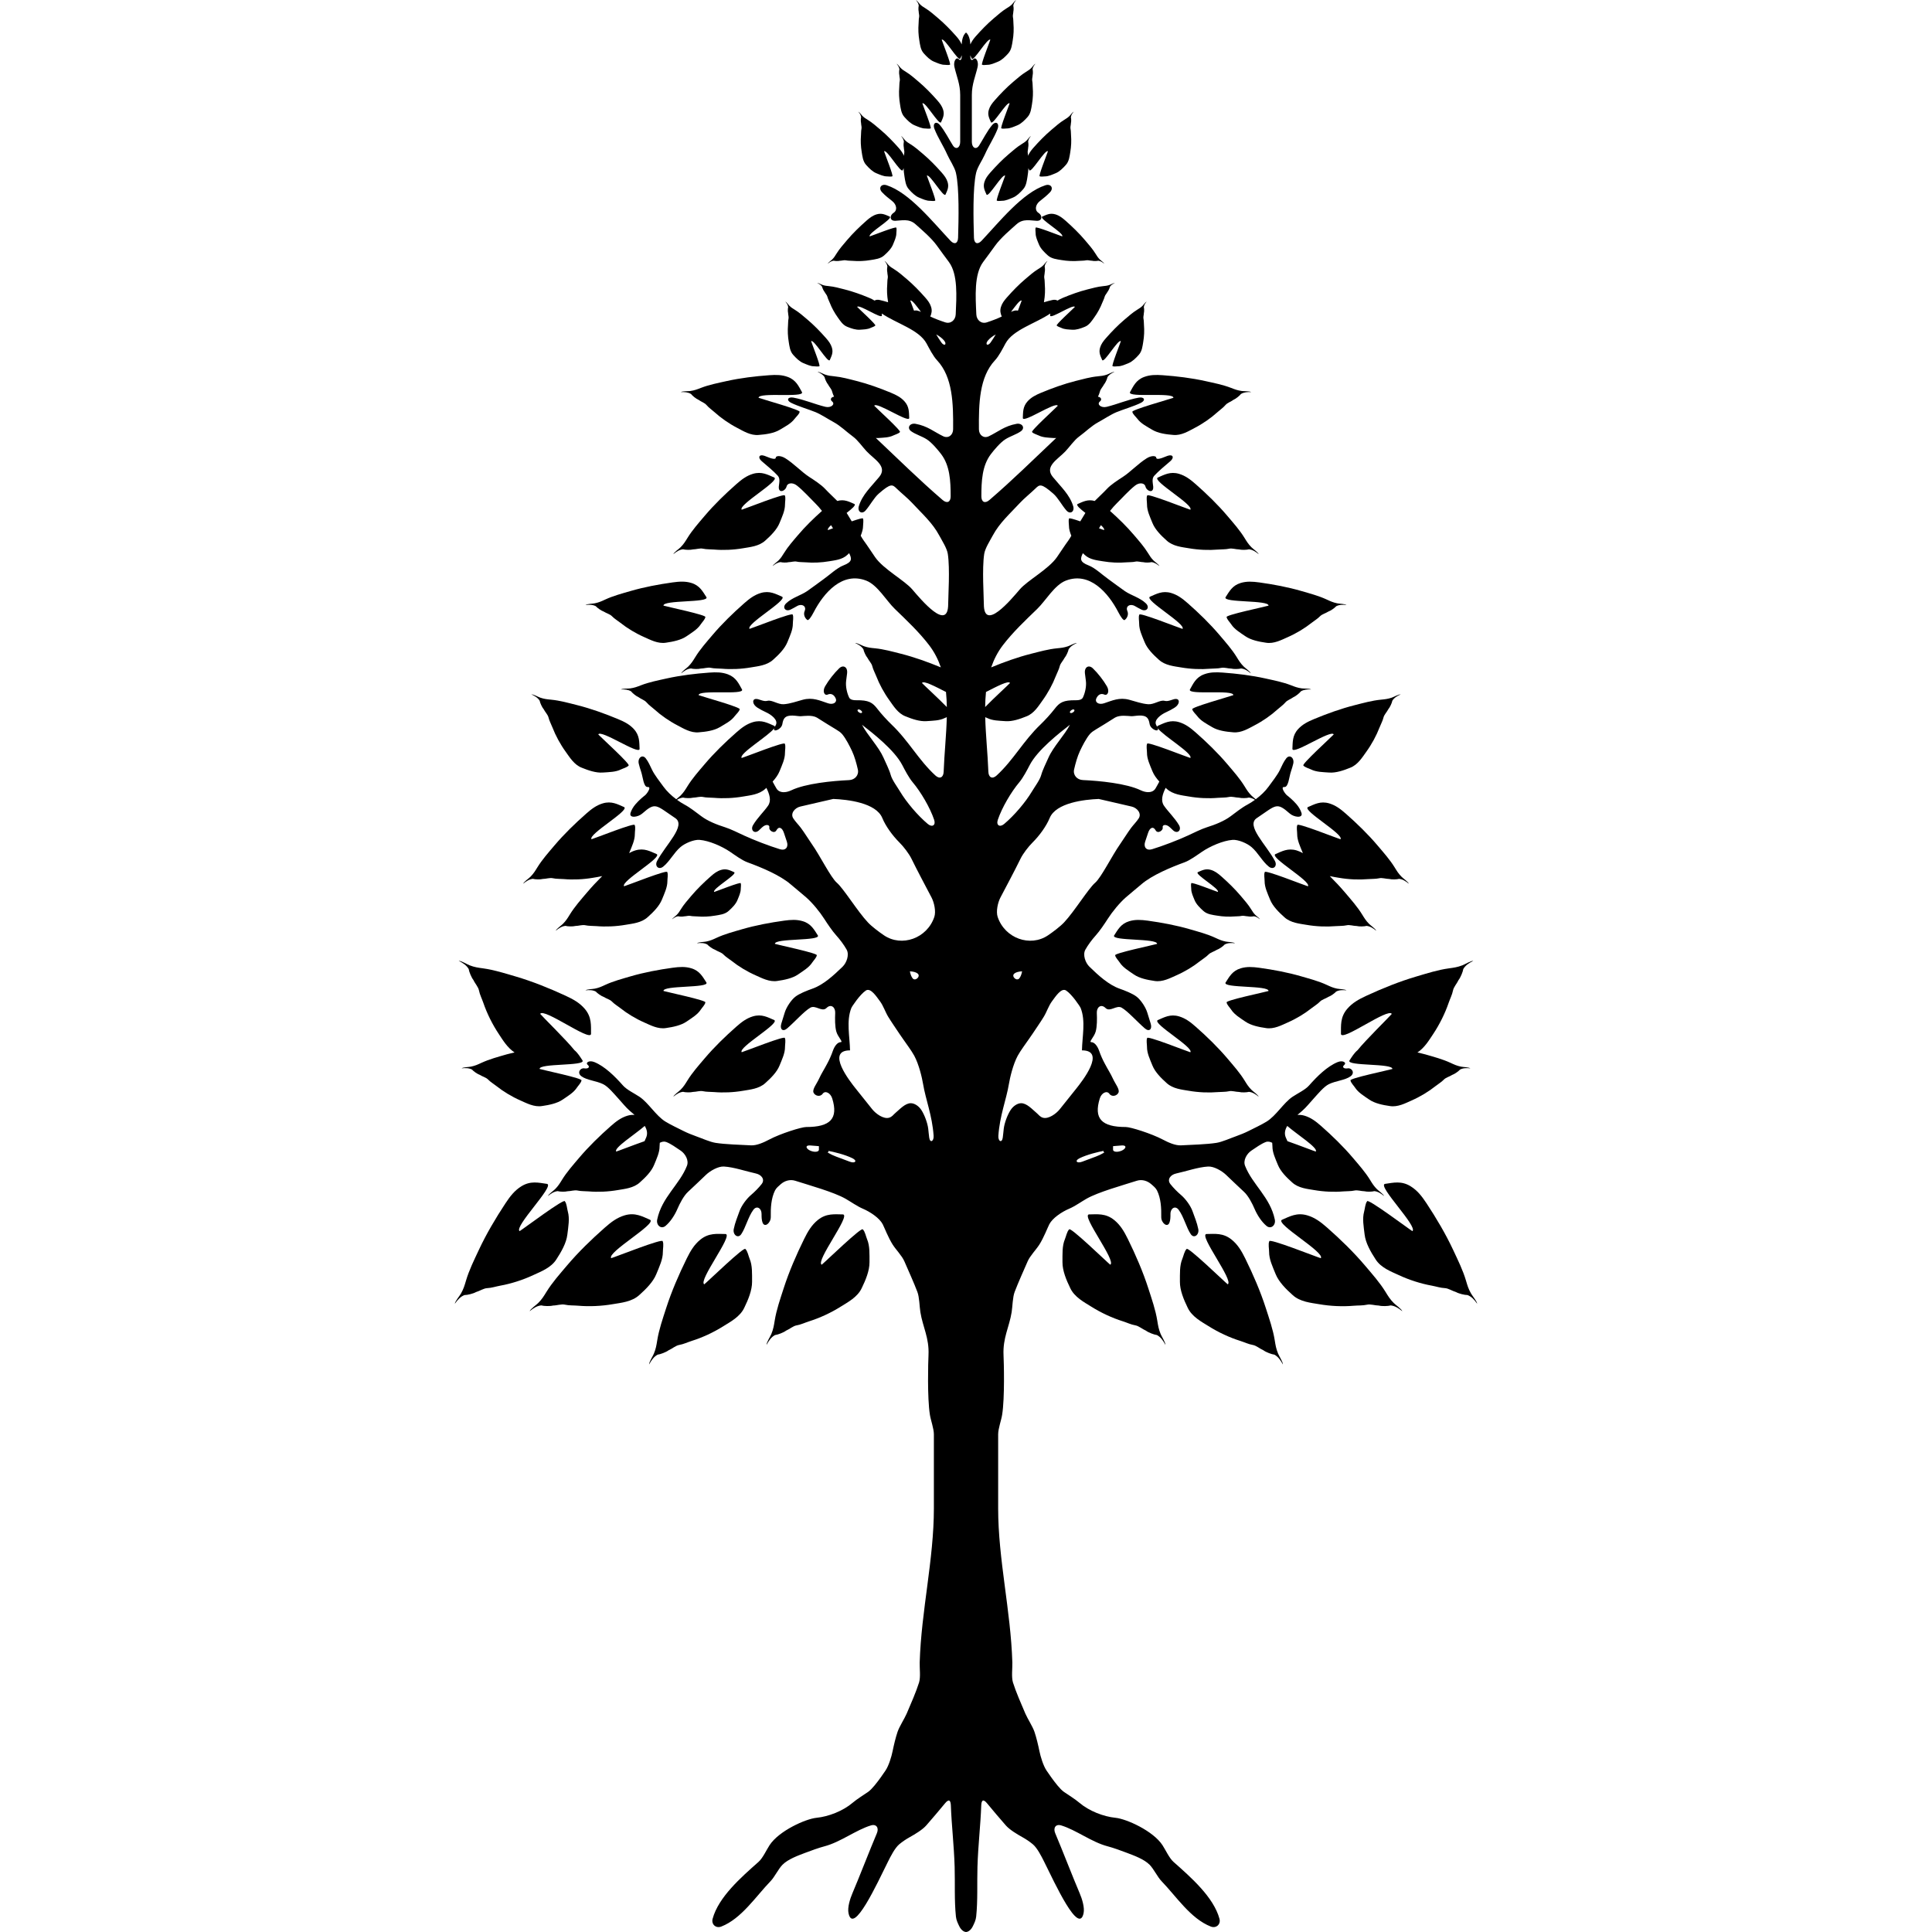 <?xml version="1.0" encoding="iso-8859-1"?>
<!-- Generator: Adobe Illustrator 16.0.0, SVG Export Plug-In . SVG Version: 6.00 Build 0)  -->
<!DOCTYPE svg PUBLIC "-//W3C//DTD SVG 1.1//EN" "http://www.w3.org/Graphics/SVG/1.1/DTD/svg11.dtd">
<svg version="1.1" id="Capa_1" xmlns="http://www.w3.org/2000/svg" xmlns:xlink="http://www.w3.org/1999/xlink" x="0px" y="0px"
	 width="565.543px" height="565.543px" viewBox="0 0 565.543 565.543" style="enable-background:new 0 0 565.543 565.543;"
	 xml:space="preserve">
<g>
	<g>
		<path d="M226.661,298.609c-1.913-0.816-3.678-1.869-6.273-1.092c-1.852,0.557-3.28,1.629-4.856,3.018
			c-3.252,2.863-6.49,6.004-9.293,9.314c-1.769,2.086-3.614,4.158-5.019,6.447c-0.652,1.059-1.111,1.809-2.02,2.723
			c-0.514,0.518-1.833,1.396-2.102,2.014c0.912-0.74,1.778-1.318,2.849-1.432c0.646,0.188,2.167,0.232,2.916,0.031
			c0.949-0.006,2.041-0.41,2.919-0.209c1.004,0.23,2.167,0.16,3.231,0.252c2.687,0.232,5.691,0.109,8.568-0.389
			c1.9-0.33,4.633-0.555,6.454-2.252c1.616-1.439,3.381-3.201,4.159-5.127c0.74-1.832,1.612-3.625,1.597-5.424
			c-0.006-0.723,0.26-2.02-0.04-2.6c0.355-0.941-11.705,3.881-12.638,4.129C216.018,306.598,228.279,299.613,226.661,298.609z"/>
		<path d="M153.138,258.689c0.912-0.741,1.778-1.319,2.849-1.432c0.646,0.187,2.167,0.232,2.916,0.031
			c0.949-0.006,2.041-0.41,2.919-0.208c1.004,0.229,2.167,0.159,3.231,0.25c2.687,0.233,5.691,0.11,8.565-0.388
			c0.787-0.135,1.72-0.275,2.665-0.487c-1.563,1.555-3.072,3.164-4.471,4.816c-1.769,2.087-3.614,4.159-5.018,6.448
			c-0.652,1.059-1.111,1.808-2.02,2.723c-0.514,0.517-1.833,1.396-2.103,2.014c0.912-0.741,1.778-1.319,2.849-1.432
			c0.646,0.187,2.167,0.232,2.916,0.03c0.949-0.006,2.041-0.41,2.919-0.208c1.003,0.229,2.167,0.159,3.231,0.251
			c2.687,0.232,5.691,0.11,8.568-0.389c1.9-0.331,4.633-0.554,6.454-2.252c1.616-1.438,3.381-3.201,4.158-5.125
			c0.741-1.833,1.613-3.626,1.598-5.425c-0.006-0.722,0.26-2.02-0.04-2.598c0.355-0.942-11.705,3.88-12.638,4.128
			c-1.083-1.42,11.178-8.403,9.56-9.406c-1.913-0.817-3.678-1.87-6.273-1.093c-0.658,0.196-1.252,0.48-1.827,0.799
			c0.024-0.058,0.067-0.113,0.092-0.174c0.741-1.833,1.613-3.626,1.598-5.425c-0.006-0.722,0.257-2.02-0.043-2.598
			c0.355-0.942-11.705,3.88-12.638,4.128c-1.083-1.42,11.178-8.403,9.559-9.406c-1.912-0.817-3.678-1.87-6.273-1.092
			c-1.854,0.557-3.28,1.627-4.856,3.017c-3.253,2.864-6.49,6.003-9.293,9.314c-1.769,2.087-3.614,4.159-5.018,6.447
			c-0.652,1.059-1.111,1.809-2.02,2.724C154.726,257.193,153.407,258.071,153.138,258.689z"/>
		<path d="M194.038,366.473c-0.006-0.861,0.309-2.408-0.049-3.102c0.422-1.125-13.966,4.631-15.083,4.924
			c-1.294-1.695,13.338-10.027,11.408-11.223c-2.283-0.977-4.388-2.232-7.488-1.305c-2.212,0.664-3.917,1.943-5.796,3.6
			c-3.88,3.418-7.745,7.162-11.089,11.117c-2.108,2.49-4.312,4.963-5.988,7.691c-0.777,1.264-1.325,2.16-2.411,3.25
			c-0.615,0.615-2.188,1.664-2.509,2.402c1.086-0.885,2.121-1.576,3.396-1.707c0.768,0.223,2.583,0.275,3.479,0.039
			c1.132-0.01,2.433-0.49,3.482-0.248c1.197,0.275,2.586,0.189,3.856,0.301c3.204,0.277,6.793,0.135,10.22-0.463
			c2.268-0.391,5.529-0.66,7.699-2.686c1.928-1.717,4.036-3.82,4.96-6.117C193.013,370.76,194.056,368.619,194.038,366.473z"/>
		<path d="M217.894,382.758c1.129-2.322,2.274-5.07,2.255-7.547c-0.018-2.359,0.128-4.734-0.707-6.713
			c-0.333-0.793-0.633-2.344-1.227-2.846c-0.037-1.203-11.145,9.605-12.065,10.303c-1.842-1.074,8.507-14.355,6.267-14.725
			c-2.482-0.031-4.908-0.389-7.417,1.648c-1.79,1.457-2.879,3.289-3.987,5.539c-2.283,4.639-4.428,9.574-6.013,14.504
			c-1.001,3.109-2.093,6.234-2.604,9.398c-0.235,1.465-0.401,2.502-0.988,3.926c-0.333,0.805-1.386,2.375-1.404,3.176
			c0.67-1.232,1.362-2.264,2.491-2.877c0.795-0.088,2.494-0.73,3.231-1.291c1.043-0.439,2.062-1.379,3.124-1.557
			c1.212-0.203,2.463-0.809,3.678-1.193c3.069-0.967,6.331-2.467,9.275-4.324C213.745,386.949,216.661,385.459,217.894,382.758z"/>
		<path d="M246.795,355.49c-2.481-0.031-4.908-0.389-7.417,1.648c-1.79,1.457-2.879,3.289-3.987,5.539
			c-2.283,4.639-4.428,9.574-6.013,14.504c-1,3.109-2.096,6.234-2.604,9.396c-0.236,1.467-0.401,2.504-0.988,3.928
			c-0.333,0.805-1.386,2.373-1.405,3.176c0.67-1.234,1.362-2.266,2.488-2.877c0.796-0.088,2.494-0.73,3.231-1.291
			c1.043-0.441,2.062-1.381,3.125-1.557c1.211-0.203,2.463-0.809,3.678-1.195c3.069-0.967,6.332-2.465,9.275-4.322
			c1.946-1.229,4.859-2.721,6.093-5.42c1.129-2.322,2.273-5.07,2.255-7.545c-0.018-2.359,0.129-4.734-0.707-6.715
			c-0.333-0.793-0.634-2.344-1.227-2.846c-0.037-1.203-11.145,9.605-12.066,10.303C238.684,369.141,249.035,355.859,246.795,355.49z
			"/>
		<path d="M162.896,368.602c1.411-2.164,2.892-4.742,3.182-7.203c0.279-2.344,0.722-4.682,0.141-6.748
			c-0.233-0.828-0.333-2.404-0.86-2.977c0.113-1.197-12.262,8.131-13.262,8.709c-1.692-1.297,10.242-13.176,8.066-13.826
			c-2.457-0.342-4.819-1.004-7.567,0.707c-1.958,1.221-3.268,2.902-4.648,4.994c-2.849,4.318-5.594,8.945-7.785,13.635
			c-1.383,2.961-2.861,5.922-3.761,8.998c-0.416,1.422-0.713,2.432-1.475,3.77c-0.432,0.756-1.674,2.182-1.791,2.975
			c0.817-1.139,1.634-2.076,2.831-2.541c0.802,0.014,2.564-0.41,3.369-0.875c1.092-0.305,2.219-1.111,3.296-1.152
			c1.227-0.051,2.546-0.494,3.8-0.723c3.167-0.572,6.591-1.652,9.743-3.127C158.257,372.242,161.333,371.127,162.896,368.602z"/>
		<path d="M141.421,283.463c-1.472-0.199-2.512-0.336-3.947-0.891c-0.811-0.312-2.409-1.325-3.21-1.321
			c1.248,0.636,2.298,1.304,2.938,2.414c0.107,0.792,0.792,2.476,1.374,3.198c0.465,1.033,1.432,2.029,1.637,3.084
			c0.233,1.205,0.872,2.441,1.285,3.648c1.043,3.041,2.629,6.264,4.56,9.16c1.102,1.652,2.469,3.957,4.565,5.322
			c-0.765,0.193-1.548,0.34-2.298,0.557c-2.512,0.73-5.077,1.408-7.408,2.488c-1.08,0.502-1.842,0.855-3.051,1.104
			c-0.683,0.141-2.197,0.145-2.739,0.494c1.117-0.111,2.114-0.113,3.026,0.359c0.416,0.49,1.604,1.328,2.307,1.568
			c0.762,0.494,1.842,0.748,2.436,1.377c0.68,0.713,1.644,1.271,2.442,1.906c2.02,1.604,4.48,3.096,7.032,4.217
			c1.689,0.74,3.987,2.006,6.334,1.611c2.047-0.293,4.388-0.764,6.022-1.891c1.558-1.07,3.201-2.037,4.14-3.482
			c0.376-0.578,1.273-1.471,1.337-2.092c0.78-0.564-11.38-3.092-12.255-3.389c-0.113-1.707,13.351-0.795,12.592-2.447
			c-0.716-1.09-1.371-2.201-2.408-3.066c-2.261-2.846-9.431-9.885-10.006-10.604c1.028-1.869,14.568,8.141,14.88,5.891
			c-0.03-2.48,0.263-4.918-1.836-7.375c-1.502-1.752-3.363-2.793-5.636-3.842c-4.697-2.168-9.685-4.184-14.654-5.644
			C147.75,284.908,144.598,283.892,141.421,283.463z"/>
		<path d="M197.095,162.223c0.912-0.741,1.778-1.319,2.849-1.432c0.646,0.187,2.167,0.232,2.916,0.03
			c0.949-0.006,2.041-0.41,2.919-0.208c1.003,0.229,2.167,0.159,3.231,0.251c2.687,0.232,5.691,0.11,8.568-0.389
			c1.9-0.331,4.633-0.554,6.454-2.252c1.616-1.438,3.381-3.201,4.159-5.125c0.74-1.833,1.612-3.626,1.597-5.425
			c-0.006-0.722,0.26-2.02-0.04-2.598c0.355-0.942-11.704,3.88-12.638,4.128c-1.083-1.423,11.178-8.403,9.56-9.406
			c-1.913-0.817-3.678-1.87-6.273-1.093c-1.852,0.557-3.28,1.628-4.856,3.018c-3.252,2.864-6.49,6.003-9.293,9.314
			c-1.769,2.087-3.614,4.159-5.019,6.447c-0.652,1.059-1.111,1.809-2.02,2.724C198.683,160.729,197.364,161.608,197.095,162.223z"/>
		<path d="M247.921,70.322c-1.086,1.282-2.221,2.555-3.084,3.963c-0.401,0.652-0.682,1.111-1.242,1.674
			c-0.315,0.318-1.126,0.857-1.292,1.236c0.56-0.456,1.093-0.811,1.75-0.881c0.398,0.113,1.331,0.141,1.79,0.019
			c0.584-0.003,1.251-0.251,1.793-0.129c0.618,0.141,1.332,0.098,1.986,0.153c1.649,0.144,3.498,0.067,5.263-0.239
			c1.166-0.202,2.846-0.34,3.962-1.383c0.992-0.884,2.078-1.967,2.555-3.148c0.453-1.126,0.992-2.228,0.982-3.333
			c-0.003-0.444,0.159-1.239-0.024-1.594c0.217-0.579-7.191,2.384-7.767,2.537c-0.667-0.872,6.867-5.162,5.872-5.78
			c-1.175-0.502-2.261-1.147-3.855-0.67c-1.138,0.343-2.017,1-2.983,1.854C251.633,66.359,249.645,68.287,247.921,70.322z"/>
		<path d="M214.922,255.317c-1.175-0.502-2.261-1.15-3.855-0.67c-1.138,0.343-2.017,1.001-2.983,1.854
			c-1.998,1.76-3.987,3.688-5.71,5.722c-1.086,1.282-2.222,2.555-3.084,3.963c-0.401,0.652-0.683,1.111-1.243,1.674
			c-0.315,0.318-1.126,0.857-1.291,1.236c0.56-0.456,1.092-0.811,1.75-0.881c0.395,0.113,1.332,0.141,1.791,0.018
			c0.584-0.003,1.251-0.25,1.793-0.128c0.618,0.141,1.331,0.098,1.986,0.156c1.649,0.144,3.498,0.067,5.263-0.239
			c1.169-0.202,2.846-0.34,3.966-1.383c0.992-0.884,2.078-1.967,2.555-3.148c0.453-1.126,0.991-2.228,0.982-3.333
			c-0.003-0.444,0.159-1.239-0.025-1.594c0.217-0.578-7.191,2.384-7.766,2.537C208.383,260.223,215.917,255.933,214.922,255.317z"/>
		<path d="M275.456,35.796c0.474-1.111,1.083-2.133,0.633-3.638c-0.321-1.074-0.946-1.903-1.75-2.818
			c-1.662-1.885-3.482-3.764-5.404-5.392c-1.212-1.025-2.411-2.096-3.739-2.91c-0.615-0.376-1.05-0.643-1.579-1.172
			c-0.3-0.297-0.811-1.062-1.166-1.218c0.428,0.529,0.765,1.031,0.829,1.652c-0.107,0.373-0.135,1.254-0.019,1.692
			c0.003,0.551,0.239,1.181,0.12,1.692c-0.135,0.582-0.092,1.258-0.147,1.875c-0.135,1.558-0.064,3.302,0.223,4.97
			c0.19,1.102,0.321,2.687,1.307,3.742c0.835,0.937,1.857,1.961,2.975,2.412c1.065,0.428,2.105,0.936,3.148,0.927
			c0.417-0.003,1.169,0.149,1.506-0.025c0.547,0.205-2.25-6.787-2.393-7.332C270.826,29.621,274.874,36.735,275.456,35.796z"/>
		<path d="M257.729,37.975c-1.212-1.025-2.412-2.096-3.739-2.91c-0.615-0.376-1.05-0.643-1.579-1.172
			c-0.3-0.297-0.811-1.062-1.166-1.218c0.429,0.529,0.765,1.031,0.829,1.652c-0.107,0.374-0.134,1.254-0.018,1.692
			c0.003,0.551,0.239,1.184,0.119,1.692c-0.134,0.582-0.092,1.258-0.146,1.876c-0.135,1.558-0.064,3.302,0.223,4.969
			c0.19,1.102,0.321,2.687,1.307,3.743c0.835,0.936,1.857,1.961,2.971,2.411c1.065,0.428,2.105,0.937,3.149,0.927
			c0.419-0.003,1.172,0.15,1.505-0.024c0.548,0.205-2.252-6.787-2.393-7.332c0.823-0.63,4.875,6.484,5.456,5.545
			c0.083-0.196,0.171-0.389,0.257-0.584c0.04,0.817,0.122,1.643,0.263,2.454c0.189,1.102,0.321,2.687,1.307,3.742
			c0.835,0.937,1.857,1.961,2.974,2.412c1.065,0.428,2.105,0.936,3.149,0.927c0.419-0.003,1.172,0.15,1.505-0.025
			c0.548,0.205-2.252-6.787-2.393-7.332c0.823-0.63,4.875,6.484,5.456,5.545c0.474-1.111,1.083-2.133,0.633-3.639
			c-0.321-1.074-0.945-1.903-1.75-2.818c-1.662-1.885-3.482-3.764-5.404-5.392c-1.211-1.025-2.411-2.096-3.739-2.91
			c-0.615-0.376-1.049-0.643-1.579-1.172c-0.3-0.297-0.811-1.062-1.166-1.218c0.428,0.529,0.765,1.031,0.829,1.652
			c-0.107,0.374-0.135,1.255-0.019,1.692c0.003,0.551,0.239,1.184,0.123,1.692c-0.055,0.236-0.07,0.493-0.083,0.75
			c-0.352-0.792-0.829-1.5-1.475-2.234C261.471,41.479,259.65,39.6,257.729,37.975z"/>
		<path d="M242.891,105.411c0.474-1.111,1.083-2.133,0.633-3.638c-0.321-1.074-0.946-1.904-1.75-2.818
			c-1.662-1.885-3.482-3.764-5.404-5.392c-1.212-1.025-2.412-2.096-3.739-2.91c-0.615-0.376-1.05-0.643-1.579-1.172
			c-0.3-0.296-0.811-1.062-1.166-1.218c0.429,0.529,0.765,1.031,0.83,1.652c-0.107,0.374-0.135,1.255-0.019,1.692
			c0.003,0.551,0.239,1.181,0.12,1.692c-0.135,0.582-0.092,1.258-0.147,1.876c-0.135,1.558-0.064,3.302,0.223,4.97
			c0.19,1.102,0.321,2.687,1.307,3.742c0.835,0.937,1.857,1.961,2.975,2.411c1.064,0.429,2.102,0.937,3.146,0.927
			c0.419-0.003,1.169,0.15,1.505-0.024c0.548,0.205-2.249-6.787-2.393-7.332C238.258,99.236,242.307,106.351,242.891,105.411z"/>
		<path d="M161.342,204.815c-1.184-0.113-2.022-0.192-3.188-0.593c-0.661-0.227-1.971-0.989-2.613-0.961
			c1.019,0.471,1.882,0.973,2.427,1.845c0.11,0.633,0.71,1.958,1.196,2.518c0.404,0.814,1.209,1.579,1.405,2.42
			c0.223,0.958,0.771,1.928,1.141,2.883c0.927,2.405,2.295,4.938,3.929,7.197c1.08,1.493,2.423,3.748,4.645,4.599
			c1.916,0.783,4.171,1.563,6.15,1.419c1.885-0.134,3.794-0.138,5.334-0.906c0.615-0.309,1.842-0.624,2.212-1.126
			c0.958-0.092-8.247-8.427-8.853-9.128c0.765-1.53,11.913,6.077,12.096,4.266c-0.101-1.986,0.064-3.944-1.695-5.851
			c-1.255-1.359-2.775-2.136-4.63-2.907c-3.825-1.591-7.883-3.057-11.907-4.073C166.455,205.779,163.9,205.06,161.342,204.815z"/>
		<path d="M217.224,201.859c-0.982-1.729-1.72-3.552-4.143-4.461c-1.732-0.648-3.439-0.658-5.444-0.514
			c-4.134,0.3-8.415,0.814-12.466,1.713c-2.555,0.566-5.159,1.074-7.552,2.004c-1.108,0.431-1.891,0.734-3.115,0.906
			c-0.691,0.095-2.203,0.003-2.766,0.315c1.123-0.037,2.118,0.024,2.996,0.557c0.383,0.514,1.515,1.429,2.2,1.713
			c0.725,0.545,1.79,0.869,2.341,1.53c0.63,0.756,1.558,1.377,2.316,2.062c1.91,1.732,4.269,3.378,6.745,4.663
			c1.637,0.848,3.849,2.258,6.215,2.02c2.062-0.159,4.428-0.48,6.132-1.497c1.625-0.97,3.326-1.827,4.357-3.207
			c0.413-0.554,1.365-1.386,1.472-2.001c0.817-0.514-11.157-3.819-12.011-4.174C204.5,201.776,217.875,203.558,217.224,201.859z"/>
		<path d="M225.183,109.833c-4.134,0.3-8.415,0.814-12.466,1.714c-2.555,0.566-5.159,1.074-7.552,2.004
			c-1.107,0.431-1.894,0.734-3.115,0.906c-0.692,0.095-2.204,0.003-2.767,0.315c1.123-0.037,2.118,0.024,2.996,0.557
			c0.382,0.514,1.515,1.429,2.2,1.713c0.729,0.545,1.791,0.869,2.341,1.53c0.63,0.755,1.557,1.377,2.313,2.062
			c1.91,1.732,4.269,3.378,6.748,4.664c1.637,0.848,3.85,2.258,6.215,2.02c2.062-0.159,4.428-0.48,6.132-1.496
			c1.625-0.97,3.326-1.827,4.357-3.207c0.413-0.551,1.365-1.386,1.472-2.001c0.817-0.514-11.157-3.819-12.01-4.174
			c-0.003-1.71,13.372,0.07,12.723-1.628c-0.982-1.729-1.716-3.553-4.143-4.461C228.895,109.698,227.187,109.689,225.183,109.833z"
			/>
		<path d="M239.421,273.846c-1.092-1.662-1.943-3.434-4.425-4.186c-1.772-0.536-3.476-0.435-5.465-0.162
			c-4.106,0.566-8.344,1.358-12.329,2.518c-2.512,0.731-5.077,1.408-7.408,2.488c-1.077,0.502-1.842,0.857-3.051,1.105
			c-0.683,0.141-2.197,0.144-2.739,0.493c1.117-0.11,2.114-0.113,3.026,0.361c0.416,0.49,1.604,1.328,2.307,1.567
			c0.762,0.496,1.842,0.75,2.436,1.377c0.679,0.713,1.643,1.273,2.445,1.906c2.02,1.604,4.48,3.096,7.032,4.217
			c1.689,0.74,3.987,2.007,6.334,1.611c2.047-0.293,4.388-0.764,6.022-1.891c1.558-1.07,3.201-2.037,4.14-3.482
			c0.376-0.579,1.273-1.472,1.337-2.093c0.78-0.563-11.38-3.09-12.255-3.387C226.716,274.589,240.18,275.501,239.421,273.846z"/>
		<path d="M177.171,288.295c-1.077,0.502-1.842,0.857-3.051,1.105c-0.683,0.141-2.2,0.143-2.739,0.492
			c1.117-0.111,2.114-0.113,3.026,0.361c0.416,0.488,1.604,1.328,2.307,1.566c0.762,0.496,1.842,0.75,2.436,1.377
			c0.68,0.713,1.644,1.273,2.442,1.906c2.02,1.604,4.48,3.096,7.035,4.217c1.689,0.74,3.987,2.004,6.334,1.613
			c2.047-0.295,4.388-0.766,6.022-1.893c1.557-1.07,3.201-2.037,4.14-3.482c0.376-0.578,1.273-1.471,1.34-2.092
			c0.78-0.562-11.38-3.092-12.255-3.389c-0.113-1.703,13.351-0.795,12.592-2.447c-1.092-1.662-1.943-3.434-4.425-4.186
			c-1.772-0.536-3.476-0.436-5.465-0.162c-4.106,0.565-8.344,1.357-12.329,2.518C182.067,286.539,179.5,287.215,177.171,288.295z"/>
		<path d="M184.58,173.006c-2.512,0.731-5.08,1.408-7.408,2.488c-1.077,0.502-1.842,0.857-3.051,1.104
			c-0.683,0.141-2.2,0.144-2.739,0.493c1.117-0.11,2.114-0.113,3.026,0.361c0.416,0.49,1.604,1.328,2.307,1.566
			c0.762,0.496,1.842,0.75,2.436,1.377c0.68,0.713,1.644,1.273,2.442,1.906c2.02,1.604,4.48,3.097,7.035,4.217
			c1.689,0.74,3.987,2.007,6.334,1.612c2.047-0.293,4.388-0.765,6.022-1.891c1.557-1.071,3.201-2.038,4.14-3.482
			c0.376-0.579,1.273-1.472,1.34-2.093c0.78-0.563-11.38-3.09-12.255-3.387c-0.113-1.708,13.351-0.796,12.592-2.448
			c-1.092-1.662-1.943-3.433-4.425-4.186c-1.771-0.535-3.476-0.435-5.465-0.162C192.802,171.057,188.563,171.847,184.58,173.006z"/>
		<path d="M228.956,174.68c-1.913-0.817-3.678-1.87-6.273-1.092c-1.851,0.557-3.28,1.628-4.856,3.017
			c-3.253,2.864-6.491,6.004-9.293,9.314c-1.769,2.087-3.614,4.159-5.019,6.448c-0.652,1.059-1.111,1.808-2.02,2.723
			c-0.514,0.517-1.833,1.396-2.102,2.014c0.912-0.741,1.778-1.319,2.849-1.432c0.646,0.187,2.167,0.232,2.917,0.031
			c0.948-0.006,2.041-0.41,2.919-0.208c1.004,0.229,2.167,0.159,3.231,0.251c2.687,0.233,5.691,0.11,8.568-0.389
			c1.9-0.33,4.633-0.554,6.454-2.252c1.616-1.438,3.381-3.201,4.159-5.125c0.74-1.833,1.613-3.626,1.597-5.425
			c-0.006-0.722,0.26-2.02-0.04-2.598c0.355-0.942-11.705,3.88-12.638,4.128C218.313,182.667,230.574,175.684,228.956,174.68z"/>
		<path d="M335.798,303.893c-0.299,0.578-0.033,1.875-0.043,2.598c-0.014,1.799,0.857,3.592,1.598,5.426
			c0.775,1.924,2.543,3.686,4.158,5.125c1.818,1.697,4.555,1.922,6.455,2.252c2.873,0.498,5.881,0.617,8.566,0.389
			c1.066-0.092,2.229-0.021,3.232-0.252c0.879-0.201,1.967,0.203,2.92,0.209c0.748,0.199,2.27,0.152,2.916-0.031
			c1.07,0.113,1.936,0.691,2.848,1.432c-0.27-0.613-1.588-1.496-2.102-2.012c-0.912-0.916-1.371-1.666-2.02-2.725
			c-1.404-2.289-3.25-4.359-5.018-6.447c-2.805-3.314-6.041-6.451-9.295-9.314c-1.574-1.389-3.004-2.461-4.855-3.018
			c-2.596-0.777-4.361,0.275-6.273,1.094c-1.619,1.002,10.646,7.982,9.561,9.406C347.501,307.771,335.444,302.949,335.798,303.893z"
			/>
		<path d="M410.298,256.676c-0.91-0.915-1.371-1.665-2.02-2.723c-1.404-2.289-3.25-4.36-5.02-6.447
			c-2.803-3.314-6.039-6.451-9.293-9.315c-1.576-1.389-3.004-2.46-4.855-3.017c-2.596-0.777-4.361,0.275-6.273,1.092
			c-1.619,1.004,10.646,7.984,9.559,9.407c-0.936-0.248-12.992-5.07-12.637-4.128c-0.301,0.578-0.033,1.875-0.043,2.598
			c-0.016,1.799,0.857,3.593,1.598,5.425c0.023,0.058,0.066,0.113,0.092,0.175c-0.576-0.318-1.172-0.6-1.828-0.799
			c-2.594-0.777-4.359,0.275-6.271,1.092c-1.619,1.004,10.645,7.984,9.559,9.407c-0.936-0.248-12.992-5.071-12.639-4.128
			c-0.299,0.578-0.033,1.875-0.041,2.598c-0.016,1.799,0.855,3.593,1.596,5.425c0.775,1.925,2.543,3.688,4.16,5.125
			c1.816,1.699,4.553,1.922,6.453,2.252c2.873,0.499,5.881,0.618,8.568,0.389c1.064-0.092,2.227-0.021,3.23-0.251
			c0.879-0.202,1.967,0.202,2.92,0.208c0.748,0.199,2.27,0.153,2.916-0.031c1.07,0.113,1.936,0.692,2.848,1.432
			c-0.27-0.615-1.588-1.496-2.102-2.013c-0.912-0.915-1.371-1.665-2.02-2.724c-1.404-2.289-3.25-4.36-5.018-6.447
			c-1.398-1.652-2.908-3.262-4.471-4.816c0.945,0.211,1.881,0.352,2.664,0.486c2.873,0.499,5.881,0.618,8.564,0.389
			c1.066-0.092,2.229-0.021,3.232-0.251c0.879-0.202,1.967,0.202,2.92,0.208c0.748,0.199,2.27,0.153,2.916-0.03
			c1.07,0.113,1.936,0.691,2.848,1.432C412.13,258.071,410.812,257.193,410.298,256.676z"/>
		<path d="M407.997,381.432c-1.088-1.092-1.635-1.986-2.412-3.25c-1.678-2.729-3.881-5.201-5.988-7.691
			c-3.346-3.955-7.209-7.699-11.09-11.117c-1.881-1.656-3.586-2.938-5.795-3.6c-3.098-0.926-5.205,0.328-7.488,1.305
			c-1.932,1.195,12.701,9.529,11.408,11.223c-1.117-0.293-15.506-6.049-15.084-4.922c-0.357,0.691-0.043,2.238-0.049,3.1
			c-0.018,2.148,1.023,4.287,1.906,6.475c0.926,2.297,3.033,4.4,4.961,6.117c2.17,2.025,5.432,2.295,7.699,2.686
			c3.43,0.598,7.016,0.742,10.221,0.463c1.27-0.109,2.658-0.025,3.855-0.301c1.049-0.24,2.35,0.24,3.482,0.248
			c0.896,0.238,2.711,0.184,3.479-0.039c1.275,0.135,2.311,0.826,3.396,1.707C410.181,383.098,408.608,382.047,407.997,381.432z"/>
		<path d="M373.144,392.316c-0.508-3.164-1.604-6.289-2.605-9.396c-1.584-4.93-3.729-9.865-6.012-14.506
			c-1.107-2.248-2.195-4.082-3.988-5.537c-2.508-2.039-4.936-1.68-7.416-1.65c-2.24,0.371,8.107,13.65,6.266,14.725
			c-0.92-0.697-12.029-11.506-12.064-10.303c-0.594,0.502-0.895,2.053-1.229,2.846c-0.834,1.977-0.688,4.352-0.707,6.715
			c-0.021,2.475,1.127,5.223,2.256,7.545c1.234,2.699,4.146,4.193,6.092,5.42c2.945,1.857,6.207,3.359,9.275,4.324
			c1.215,0.381,2.467,0.99,3.678,1.193c1.062,0.176,2.082,1.115,3.125,1.557c0.738,0.561,2.436,1.203,3.23,1.291
			c1.131,0.613,1.822,1.643,2.492,2.877c-0.02-0.803-1.072-2.371-1.404-3.176C373.544,394.82,373.378,393.783,373.144,392.316z"/>
		<path d="M312.946,359.912c-0.594,0.5-0.893,2.053-1.227,2.846c-0.836,1.977-0.689,4.354-0.707,6.713
			c-0.021,2.475,1.125,5.223,2.256,7.545c1.232,2.699,4.146,4.193,6.092,5.42c2.943,1.857,6.205,3.357,9.275,4.324
			c1.217,0.383,2.465,0.992,3.678,1.193c1.062,0.178,2.08,1.117,3.125,1.557c0.736,0.561,2.436,1.203,3.23,1.293
			c1.129,0.611,1.82,1.643,2.488,2.875c-0.02-0.801-1.072-2.371-1.404-3.176c-0.588-1.424-0.754-2.461-0.988-3.926
			c-0.51-3.164-1.604-6.289-2.605-9.396c-1.584-4.93-3.73-9.867-6.012-14.506c-1.107-2.248-2.195-4.082-3.988-5.537
			c-2.508-2.039-4.936-1.682-7.418-1.65c-2.238,0.371,8.113,13.65,6.268,14.725C324.091,369.516,312.983,358.711,312.946,359.912z"
			/>
		<path d="M429.138,374.891c-0.902-3.076-2.381-6.039-3.76-8.998c-2.191-4.689-4.939-9.32-7.785-13.635
			c-1.381-2.092-2.689-3.773-4.648-4.994c-2.744-1.707-5.107-1.049-7.568-0.707c-2.176,0.65,9.76,12.529,8.064,13.826
			c-1.002-0.578-13.375-9.906-13.262-8.709c-0.527,0.572-0.629,2.148-0.861,2.977c-0.58,2.066-0.137,4.404,0.141,6.748
			c0.291,2.461,1.771,5.043,3.184,7.203c1.562,2.525,4.639,3.639,6.725,4.611c3.152,1.475,6.576,2.555,9.744,3.127
			c1.254,0.23,2.572,0.674,3.801,0.723c1.074,0.043,2.203,0.848,3.295,1.154c0.803,0.465,2.568,0.887,3.369,0.875
			c1.197,0.465,2.014,1.4,2.83,2.539c-0.119-0.793-1.361-2.219-1.789-2.975C429.849,377.32,429.554,376.312,429.138,374.891z"/>
		<path d="M419.479,302.756c1.932-2.895,3.518-6.117,4.561-9.16c0.412-1.207,1.053-2.443,1.285-3.648
			c0.205-1.055,1.168-2.051,1.637-3.084c0.578-0.723,1.264-2.406,1.375-3.198c0.639-1.114,1.688-1.778,2.938-2.414
			c-0.803-0.003-2.4,1.01-3.211,1.321c-1.438,0.551-2.479,0.691-3.947,0.891c-3.176,0.429-6.328,1.441-9.459,2.363
			c-4.969,1.459-9.957,3.475-14.654,5.643c-2.275,1.049-4.137,2.09-5.637,3.842c-2.102,2.459-1.805,4.895-1.836,7.375
			c0.312,2.25,13.854-7.76,14.881-5.891c-0.574,0.721-7.744,7.758-10.006,10.604c-1.037,0.865-1.689,1.977-2.408,3.066
			c-0.758,1.652,12.705,0.74,12.592,2.447c-0.875,0.297-13.035,2.822-12.254,3.389c0.066,0.617,0.963,1.514,1.336,2.092
			c0.939,1.441,2.582,2.412,4.141,3.482c1.635,1.127,3.975,1.598,6.021,1.891c2.348,0.393,4.646-0.871,6.334-1.611
			c2.557-1.121,5.016-2.613,7.033-4.217c0.801-0.637,1.766-1.193,2.441-1.906c0.594-0.625,1.678-0.879,2.436-1.377
			c0.703-0.238,1.891-1.078,2.307-1.566c0.912-0.475,1.91-0.473,3.027-0.361c-0.541-0.35-2.057-0.352-2.738-0.494
			c-1.209-0.246-1.971-0.602-3.051-1.104c-2.33-1.084-4.896-1.756-7.408-2.488c-0.75-0.217-1.533-0.363-2.299-0.557
			C417.011,306.713,418.378,304.408,419.479,302.756z"/>
		<path d="M366.341,160.212c-0.912-0.915-1.371-1.665-2.02-2.723c-1.404-2.289-3.25-4.361-5.02-6.448
			c-2.803-3.313-6.039-6.45-9.293-9.314c-1.576-1.389-3.004-2.46-4.855-3.017c-2.596-0.777-4.361,0.275-6.273,1.092
			c-1.619,1.004,10.646,7.983,9.559,9.407c-0.936-0.248-12.992-5.071-12.637-4.128c-0.301,0.578-0.033,1.875-0.043,2.598
			c-0.016,1.799,0.857,3.592,1.598,5.425c0.773,1.925,2.543,3.688,4.158,5.125c1.818,1.699,4.553,1.922,6.453,2.252
			c2.873,0.499,5.881,0.618,8.568,0.389c1.064-0.092,2.229-0.021,3.232-0.251c0.877-0.202,1.967,0.202,2.918,0.208
			c0.75,0.199,2.271,0.153,2.916-0.031c1.072,0.113,1.938,0.692,2.85,1.432C368.173,161.608,366.854,160.729,366.341,160.212z"/>
		<path d="M303.177,66.659c-0.184,0.355-0.021,1.154-0.025,1.594c-0.01,1.104,0.527,2.206,0.982,3.333
			c0.477,1.181,1.561,2.264,2.555,3.148c1.117,1.043,2.797,1.181,3.963,1.383c1.766,0.306,3.613,0.379,5.264,0.239
			c0.654-0.055,1.367-0.012,1.986-0.153c0.537-0.125,1.207,0.123,1.793,0.129c0.461,0.122,1.395,0.095,1.789-0.019
			c0.658,0.07,1.191,0.425,1.75,0.881c-0.164-0.379-0.975-0.918-1.291-1.236c-0.559-0.563-0.842-1.022-1.242-1.674
			c-0.863-1.404-1.998-2.678-3.084-3.963c-1.723-2.035-3.713-3.962-5.711-5.722c-0.969-0.854-1.844-1.511-2.982-1.854
			c-1.594-0.478-2.678,0.168-3.855,0.67c-0.994,0.615,6.539,4.905,5.871,5.78C310.366,69.043,302.958,66.081,303.177,66.659z"/>
		<path d="M348.724,258.561c-0.184,0.355-0.021,1.153-0.023,1.594c-0.01,1.104,0.525,2.206,0.982,3.333
			c0.477,1.184,1.561,2.264,2.555,3.148c1.117,1.043,2.797,1.181,3.965,1.383c1.766,0.306,3.615,0.379,5.264,0.239
			c0.654-0.055,1.367-0.013,1.986-0.156c0.539-0.123,1.209,0.123,1.793,0.128c0.461,0.123,1.395,0.095,1.789-0.018
			c0.658,0.07,1.191,0.425,1.752,0.881c-0.166-0.379-0.977-0.918-1.293-1.236c-0.559-0.563-0.84-1.022-1.242-1.674
			c-0.861-1.408-1.998-2.678-3.084-3.963c-1.723-2.035-3.711-3.962-5.709-5.722c-0.971-0.854-1.846-1.512-2.984-1.854
			c-1.594-0.477-2.68,0.168-3.855,0.67c-0.994,0.615,6.539,4.905,5.875,5.78C355.915,260.945,348.507,257.982,348.724,258.561z"/>
		<path d="M301.921,19.866c-0.529,0.529-0.967,0.795-1.578,1.172c-1.328,0.814-2.527,1.885-3.74,2.91
			c-1.922,1.625-3.742,3.504-5.404,5.392c-0.805,0.915-1.426,1.741-1.75,2.818c-0.449,1.505,0.16,2.531,0.635,3.638
			c0.58,0.939,4.633-6.175,5.455-5.544c-0.145,0.542-2.941,7.537-2.393,7.332c0.336,0.174,1.09,0.021,1.506,0.024
			c1.043,0.009,2.084-0.499,3.148-0.927c1.117-0.45,2.139-1.475,2.975-2.411c0.984-1.056,1.113-2.641,1.307-3.742
			c0.291-1.668,0.357-3.412,0.223-4.97c-0.053-0.618-0.012-1.291-0.146-1.875c-0.117-0.511,0.115-1.142,0.119-1.692
			c0.117-0.435,0.088-1.319-0.018-1.692c0.062-0.622,0.4-1.123,0.828-1.653C302.729,18.804,302.222,19.569,301.921,19.866z"/>
		<path d="M313.13,33.893c-0.529,0.529-0.967,0.796-1.578,1.172c-1.328,0.814-2.527,1.885-3.74,2.91
			c-1.922,1.625-3.742,3.504-5.404,5.392c-0.645,0.731-1.123,1.441-1.475,2.233c-0.016-0.257-0.031-0.514-0.082-0.75
			c-0.117-0.511,0.115-1.142,0.123-1.692c0.115-0.435,0.088-1.316-0.02-1.692c0.064-0.621,0.4-1.123,0.83-1.652
			c-0.359,0.156-0.869,0.921-1.166,1.218c-0.529,0.529-0.967,0.795-1.58,1.172c-1.328,0.814-2.527,1.885-3.738,2.91
			c-1.922,1.625-3.742,3.504-5.404,5.392c-0.805,0.915-1.43,1.741-1.75,2.818c-0.449,1.505,0.158,2.531,0.633,3.638
			c0.582,0.939,4.633-6.175,5.457-5.544c-0.145,0.542-2.941,7.537-2.395,7.332c0.338,0.174,1.09,0.021,1.506,0.024
			c1.045,0.009,2.084-0.499,3.148-0.927c1.117-0.45,2.141-1.475,2.975-2.411c0.986-1.056,1.115-2.641,1.307-3.742
			c0.141-0.811,0.225-1.637,0.264-2.454c0.086,0.192,0.172,0.389,0.258,0.584c0.58,0.939,4.633-6.175,5.455-5.544
			c-0.145,0.542-2.941,7.537-2.393,7.332c0.336,0.175,1.09,0.021,1.506,0.024c1.043,0.009,2.084-0.499,3.148-0.927
			c1.117-0.45,2.139-1.475,2.971-2.412c0.986-1.056,1.117-2.641,1.307-3.742c0.287-1.667,0.357-3.412,0.225-4.969
			c-0.053-0.618-0.014-1.292-0.148-1.876c-0.115-0.511,0.117-1.142,0.119-1.692c0.117-0.435,0.09-1.319-0.018-1.692
			c0.064-0.621,0.4-1.123,0.83-1.652C313.938,32.828,313.427,33.593,313.13,33.893z"/>
		<path d="M334.485,89.48c-0.529,0.53-0.967,0.796-1.578,1.172c-1.328,0.813-2.527,1.885-3.74,2.91
			c-1.922,1.625-3.742,3.504-5.404,5.392c-0.805,0.915-1.426,1.741-1.75,2.818c-0.449,1.505,0.16,2.53,0.635,3.638
			c0.58,0.939,4.629-6.175,5.455-5.545c-0.145,0.542-2.941,7.537-2.393,7.332c0.336,0.174,1.086,0.021,1.506,0.024
			c1.043,0.009,2.084-0.499,3.145-0.927c1.117-0.45,2.139-1.475,2.975-2.411c0.986-1.056,1.117-2.641,1.307-3.743
			c0.291-1.667,0.357-3.412,0.225-4.969c-0.053-0.618-0.014-1.292-0.148-1.876c-0.115-0.511,0.117-1.141,0.119-1.692
			c0.117-0.435,0.09-1.319-0.018-1.692c0.064-0.621,0.4-1.123,0.83-1.652C335.296,88.419,334.786,89.184,334.485,89.48z"/>
		<path d="M404.196,204.815c-2.557,0.248-5.111,0.964-7.648,1.606c-4.023,1.019-8.08,2.482-11.906,4.073
			c-1.854,0.771-3.375,1.548-4.629,2.907c-1.756,1.903-1.594,3.862-1.695,5.851c0.184,1.812,11.332-5.796,12.096-4.266
			c-0.605,0.701-9.811,9.036-8.852,9.128c0.369,0.501,1.598,0.817,2.211,1.126c1.539,0.768,3.447,0.771,5.334,0.906
			c1.98,0.141,4.236-0.637,6.15-1.42c2.223-0.851,3.562-3.106,4.646-4.599c1.633-2.261,3.002-4.792,3.928-7.197
			c0.367-0.955,0.918-1.925,1.143-2.882c0.195-0.838,1-1.606,1.404-2.42c0.486-0.563,1.086-1.888,1.195-2.519
			c0.545-0.872,1.408-1.374,2.428-1.845c-0.643-0.027-1.953,0.737-2.613,0.961C406.216,204.619,405.376,204.699,404.196,204.815z"/>
		<path d="M349.024,207.658c0.107,0.615,1.059,1.447,1.471,2.001c1.029,1.38,2.732,2.237,4.357,3.207
			c1.705,1.016,4.07,1.337,6.133,1.497c2.365,0.239,4.578-1.172,6.215-2.02c2.477-1.282,4.834-2.932,6.744-4.664
			c0.76-0.686,1.684-1.307,2.316-2.062c0.551-0.661,1.615-0.985,2.342-1.53c0.688-0.282,1.816-1.197,2.199-1.714
			c0.879-0.532,1.873-0.593,2.996-0.557c-0.562-0.312-2.074-0.22-2.766-0.315c-1.225-0.168-2.008-0.474-3.115-0.906
			c-2.396-0.93-5-1.438-7.553-2.004c-4.051-0.9-8.332-1.414-12.467-1.714c-2.004-0.144-3.711-0.135-5.443,0.514
			c-2.426,0.909-3.16,2.732-4.143,4.461c-0.652,1.698,12.727-0.083,12.723,1.628C360.181,203.839,348.21,207.147,349.024,207.658z"
			/>
		<path d="M360.374,113.551c-2.396-0.93-4.998-1.438-7.553-2.004c-4.051-0.9-8.332-1.417-12.467-1.714
			c-2.004-0.144-3.711-0.134-5.443,0.514c-2.426,0.909-3.16,2.733-4.143,4.461c-0.652,1.698,12.727-0.083,12.723,1.628
			c-0.857,0.355-12.828,3.66-12.01,4.174c0.107,0.615,1.059,1.447,1.471,2.001c1.029,1.38,2.732,2.237,4.357,3.207
			c1.705,1.016,4.07,1.337,6.133,1.497c2.365,0.239,4.578-1.172,6.215-2.02c2.477-1.282,4.834-2.932,6.748-4.664
			c0.758-0.686,1.682-1.307,2.312-2.062c0.555-0.661,1.615-0.985,2.342-1.53c0.686-0.285,1.816-1.197,2.199-1.713
			c0.879-0.533,1.873-0.594,2.996-0.557c-0.562-0.312-2.074-0.22-2.766-0.315C362.269,114.285,361.481,113.982,360.374,113.551z"/>
		<path d="M326.45,279.681c0.068,0.618,0.965,1.515,1.338,2.093c0.939,1.441,2.582,2.412,4.139,3.482
			c1.635,1.127,3.977,1.598,6.023,1.892c2.346,0.392,4.645-0.872,6.334-1.612c2.555-1.12,5.016-2.613,7.031-4.217
			c0.803-0.637,1.766-1.194,2.445-1.907c0.594-0.624,1.674-0.878,2.436-1.377c0.703-0.239,1.891-1.077,2.307-1.566
			c0.912-0.475,1.91-0.472,3.027-0.361c-0.541-0.349-2.057-0.352-2.738-0.493c-1.209-0.248-1.971-0.603-3.051-1.104
			c-2.33-1.083-4.896-1.756-7.408-2.488c-3.984-1.16-8.227-1.952-12.33-2.519c-1.988-0.272-3.695-0.373-5.465,0.162
			c-2.479,0.75-3.332,2.521-4.424,4.186c-0.76,1.653,12.705,0.741,12.592,2.448C337.831,276.594,325.671,279.118,326.45,279.681z"/>
		<path d="M376.907,299.322c2.555-1.119,5.016-2.613,7.035-4.215c0.801-0.637,1.766-1.193,2.441-1.908
			c0.594-0.623,1.676-0.877,2.436-1.377c0.703-0.238,1.891-1.076,2.307-1.566c0.912-0.475,1.91-0.471,3.027-0.361
			c-0.543-0.348-2.057-0.352-2.738-0.492c-1.209-0.248-1.971-0.603-3.051-1.104c-2.33-1.083-4.895-1.757-7.41-2.487
			c-3.982-1.16-8.225-1.953-12.328-2.519c-1.988-0.272-3.695-0.374-5.465,0.162c-2.479,0.749-3.332,2.524-4.424,4.187
			c-0.76,1.654,12.705,0.743,12.592,2.447c-0.877,0.297-13.037,2.822-12.256,3.387c0.066,0.619,0.963,1.516,1.34,2.094
			c0.936,1.441,2.582,2.412,4.141,3.482c1.633,1.127,3.975,1.598,6.021,1.891C372.919,301.328,375.22,300.064,376.907,299.322z"/>
		<path d="M388.366,175.497c-2.328-1.083-4.893-1.756-7.408-2.488c-3.984-1.16-8.225-1.952-12.328-2.518
			c-1.99-0.272-3.697-0.374-5.465,0.162c-2.48,0.75-3.334,2.524-4.426,4.186c-0.758,1.655,12.705,0.741,12.592,2.448
			c-0.875,0.296-13.035,2.821-12.256,3.387c0.068,0.618,0.965,1.515,1.342,2.093c0.936,1.441,2.582,2.411,4.139,3.482
			c1.635,1.126,3.977,1.597,6.023,1.891c2.346,0.392,4.645-0.872,6.334-1.613c2.555-1.12,5.016-2.613,7.035-4.216
			c0.801-0.637,1.766-1.193,2.441-1.907c0.594-0.624,1.678-0.878,2.436-1.377c0.703-0.239,1.891-1.077,2.307-1.566
			c0.912-0.475,1.91-0.471,3.027-0.361c-0.541-0.349-2.057-0.352-2.738-0.493C390.208,176.351,389.444,175.996,388.366,175.497z"/>
		<path d="M333.503,179.962c-0.299,0.578-0.033,1.875-0.043,2.598c-0.014,1.799,0.857,3.593,1.598,5.425
			c0.775,1.925,2.543,3.688,4.158,5.126c1.818,1.698,4.555,1.921,6.455,2.252c2.873,0.499,5.881,0.618,8.566,0.389
			c1.066-0.092,2.229-0.021,3.232-0.251c0.879-0.202,1.967,0.202,2.92,0.208c0.748,0.199,2.27,0.153,2.916-0.031
			c1.07,0.113,1.936,0.692,2.848,1.432c-0.27-0.615-1.588-1.496-2.102-2.013c-0.912-0.915-1.371-1.665-2.02-2.724
			c-1.404-2.289-3.25-4.36-5.02-6.447c-2.803-3.314-6.039-6.451-9.293-9.315c-1.576-1.389-3.004-2.46-4.855-3.017
			c-2.596-0.777-4.361,0.275-6.273,1.093c-1.619,1.003,10.646,7.983,9.561,9.406C345.204,183.842,333.149,179.019,333.503,179.962z"
			/>
		<path d="M343.524,545.029c-1.264-1.121-2.318-3.492-3.242-4.906c-2.732-4.176-10.527-7.691-13.752-8.01
			c-3.482-0.346-7.721-1.977-10.572-4.406c-1.285-1.096-3.287-2.326-4.482-3.15c-1.197-0.822-2.73-2.889-3.725-4.256
			c-0.48-0.66-0.98-1.379-1.424-2.047c-0.936-1.408-1.719-3.979-2.059-5.633c-0.371-1.824-0.891-4.006-1.451-5.662
			c-0.541-1.6-2.014-3.812-2.68-5.363c-1.135-2.633-2.801-6.469-3.611-9.07c-0.504-1.613-0.137-4.199-0.189-5.887
			c-0.463-15.184-4.152-30.176-4.152-45.074c0-7.721,0-14.27,0-21.701c0-1.689,0.9-4.066,1.166-5.734
			c0.799-5,0.504-15.445,0.406-17.477c-0.234-5.016,1.684-8.213,2.379-12.559c0.266-1.668,0.277-4.338,0.877-5.92
			c0.98-2.59,2.684-6.381,3.828-9c0.676-1.549,2.457-3.373,3.369-4.799c1.318-2.059,2.488-5.121,2.953-6.01
			c0.918-1.771,3.553-3.596,5.9-4.586c1.557-0.658,3.518-2.047,4.986-2.883c3.449-1.959,10.473-3.898,14.707-5.258
			c1.609-0.516,3.182,0.074,4.234,0.992c0.643,0.562,1.35,1.133,1.699,1.848c1.146,2.338,1.279,5.117,1.236,7.785
			c-0.027,1.689,1.771,3.219,2.393,1.648c0.275-0.691,0.312-1.582,0.303-2.539c-0.018-1.689,1.408-2.586,2.408-1.225
			c1.523,2.072,2.258,5.248,3.543,7.127c0.955,1.396,2.521,0.168,2.195-1.49c-0.383-1.922-1.074-3.506-1.68-5.227
			c-0.561-1.594-2.035-3.609-3.32-4.705c-1.129-0.961-2.301-2.139-3.17-3.25c-1.041-1.332,0.027-2.732,1.68-3.092
			c2.965-0.645,6.416-1.869,9.365-2.037c1.688-0.096,4.031,1.26,5.252,2.43c1.57,1.5,3.672,3.51,5.287,5.006
			c1.24,1.148,2.406,3.408,3.066,4.963c0.76,1.781,2.018,3.756,3.482,4.977c1.297,1.082,2.781-0.199,2.441-1.855
			c-1.336-6.529-6.566-10.24-8.711-15.74c-0.615-1.576,0.465-3.521,1.873-4.459c1.398-0.93,2.783-1.951,4.164-2.492
			c0.625-0.246,1.291-0.113,1.912,0.219c0.031,0.381,0.068,0.754,0.064,1.035c-0.016,1.799,0.857,3.592,1.598,5.426
			c0.773,1.924,2.543,3.688,4.158,5.125c1.818,1.699,4.553,1.922,6.453,2.252c2.873,0.498,5.883,0.619,8.568,0.389
			c1.064-0.092,2.229-0.021,3.232-0.25c0.877-0.203,1.967,0.201,2.918,0.207c0.75,0.199,2.271,0.152,2.916-0.031
			c1.072,0.113,1.938,0.693,2.85,1.434c-0.27-0.615-1.588-1.496-2.102-2.014c-0.912-0.916-1.371-1.664-2.02-2.725
			c-1.406-2.287-3.25-4.359-5.02-6.447c-2.803-3.312-6.041-6.449-9.293-9.314c-1.576-1.389-3.006-2.459-4.855-3.018
			c-0.76-0.225-1.434-0.268-2.076-0.234c0.479-0.41,0.943-0.803,1.35-1.154c1.289-1.125,2.223-2.367,3.449-3.695
			c1.146-1.244,2.893-3.418,4.412-4.156c2.057-0.998,4.793-1.141,6.359-2.316c1.352-1.014,0.309-2.496-0.852-2.305
			c-1.16,0.193-1.777-0.375-1.016-1.012c0.766-0.641-0.391-1.455-1.955-0.814c-3.045,1.248-5.973,4.137-8.365,6.852
			c-1.117,1.266-3.434,2.355-4.836,3.301c-2.635,1.781-4.795,5.543-7.58,7.256c-1.438,0.887-3.717,1.967-5.227,2.727
			c-1.156,0.582-2.566,1.156-3.82,1.598c-1.596,0.557-3.969,1.641-5.637,1.902c-2.818,0.443-7.266,0.572-10.389,0.729
			c-1.689,0.086-3.805-0.898-5.301-1.689c-3.363-1.773-9.451-3.678-10.83-3.678c-7.098,0-9.455-2.457-7.627-8.363
			c0.498-1.615,2.059-2.408,2.803-1.367c0.742,1.041,2.268,0.609,2.674-0.352s-0.936-2.543-1.635-4.086
			c-0.629-1.395-1.545-2.797-2.291-4.232c-0.689-1.254-1.268-2.551-1.734-3.891c-0.557-1.596-1.457-2.541-2.299-2.551
			c-0.842-0.008,0.859-1.512,1.297-3.145c0.404-1.516,0.395-3.613,0.316-5.4c-0.074-1.689,1.211-2.684,2.453-1.539
			c0.064,0.057,0.129,0.119,0.195,0.176c1.283,1.102,3.141-1.021,4.613-0.191c1.789,1.01,4.58,4.17,6.811,6.082
			c1.281,1.102,2.197,0.205,1.699-1.406c-0.334-1.084-0.672-2.168-1.004-3.25c-0.5-1.615-1.885-3.664-3.076-4.605
			c-1.189-0.943-3.434-1.814-5.027-2.377c-3.197-1.127-6.166-3.842-8.832-6.434c-1.211-1.177-2.006-3.521-1.18-4.997
			c0.789-1.407,1.936-2.94,3.057-4.18c1.133-1.255,2.588-3.412,3.498-4.835c1.312-2.059,3.432-4.645,5.254-6.249
			c1.266-1.117,3.279-2.729,4.559-3.837c3.125-2.702,8.676-5.009,12.678-6.463c1.588-0.579,3.697-2.139,5.098-3.087
			c2.385-1.616,6.123-3.25,8.902-3.473c1.686-0.135,4.293,0.998,5.578,2.096c1.967,1.686,3.166,4.226,5.08,5.74
			c1.324,1.05,2.57-0.165,1.779-1.658c-2.506-4.75-8.588-10.358-5.32-12.549c5.682-3.788,5.719-4.819,9.648-1.355
			c1.266,1.117,3.936,1.466,3.451-0.153c-0.25-0.839-0.789-1.775-1.451-2.543c-1.104-1.279-2.291-2.231-2.811-2.638
			c-0.518-0.404-2.012-2.524-0.771-2.417c1.236,0.107,1.395-2.978,1.955-4.572c0.248-0.704,0.475-1.484,0.658-2.23
			c0.406-1.641-0.994-2.907-2.045-1.582c-0.762,0.96-1.314,2.249-1.836,3.344c-0.729,1.527-2.338,3.553-3.326,4.92
			c-0.984,1.362-2.318,2.625-3.764,3.703c-0.459-0.395-0.971-0.786-1.248-1.068c-0.912-0.915-1.371-1.665-2.02-2.723
			c-1.404-2.289-3.25-4.361-5.02-6.448c-2.803-3.314-6.039-6.45-9.293-9.314c-1.576-1.389-3.004-2.46-4.855-3.017
			c-2.596-0.777-4.361,0.275-6.273,1.092c-0.119,0.074-0.145,0.193-0.123,0.328c-0.098-0.184-0.191-0.361-0.305-0.569
			c-0.803-1.487,1.367-3.072,2.91-3.767c0.842-0.379,1.719-0.847,2.496-1.343c1.426-0.906,1.559-2.334,0.578-2.515
			c-0.975-0.178-2.275,0.884-3.539,0.532c-1.264-0.352-3.098,1.123-4.781,0.998c-1.879-0.138-3.672-0.798-5.578-1.315
			c-2.889-0.777-4.984,0.254-7.344,1.034c-1.604,0.529-2.77-0.294-2.273-1.423c0.496-1.126,1.381-1.561,2.342-1.129
			c0.961,0.432,1.609-0.948,0.758-2.411c-1.025-1.763-2.613-3.822-4.105-5.254c-1.223-1.169-2.516-0.346-2.346,1.337
			c0.086,0.839,0.193,1.585,0.291,2.304c0.227,1.674-0.283,3.666-0.859,4.866c-0.227,0.468-0.752,0.841-2.127,0.823
			c-3.598-0.04-4.705,0.615-6.195,2.574c-1.023,1.346-2.859,3.341-4.08,4.51c-5.104,4.878-7.863,10.343-12.869,14.948
			c-1.244,1.145-2.352,0.587-2.412-1.099c-0.193-5.269-0.787-10.704-0.922-15.976c0.23,0.089,0.447,0.174,0.615,0.26
			c1.539,0.768,3.445,0.771,5.334,0.906c1.98,0.141,4.234-0.636,6.15-1.419c2.223-0.851,3.564-3.106,4.645-4.6
			c1.635-2.261,3.002-4.792,3.93-7.197c0.367-0.955,0.918-1.925,1.143-2.883c0.195-0.838,1-1.606,1.404-2.42
			c0.486-0.563,1.086-1.888,1.195-2.518c0.545-0.872,1.408-1.374,2.428-1.845c-0.643-0.028-1.953,0.737-2.611,0.961
			c-1.168,0.397-2.008,0.477-3.188,0.593c-2.555,0.248-5.111,0.964-7.648,1.607c-3.934,0.997-7.9,2.426-11.652,3.978
			c0.797-2.313,1.904-4.513,3.465-6.542c2.969-3.862,6.523-7.197,10.01-10.572c2.48-2.387,5.055-6.999,8.377-8.28
			c6.98-2.696,12.418,3.546,15.375,9.259c0.775,1.502,1.523,2.515,1.887,2.252c0.367-0.263,1.307-1.34,0.74-2.647
			c-0.564-1.307,0.727-2.249,2.203-1.429c0.615,0.343,1.25,0.719,1.92,1.041c1.523,0.734,2.539-0.627,1.328-1.806
			c-1.75-1.698-4.264-2.301-6.17-3.598c-1.398-0.952-3.412-2.497-4.789-3.477c-1.857-1.319-3.943-3.317-5.789-4.03
			c-2.775-1.062-2.463-2.029-1.719-3.599c0.195,0.184,0.391,0.37,0.584,0.542c1.471,1.374,3.688,1.558,5.227,1.824
			c2.324,0.404,4.762,0.502,6.936,0.312c0.863-0.073,1.807-0.018,2.617-0.205c0.711-0.163,1.594,0.162,2.363,0.168
			c0.607,0.163,1.838,0.125,2.361-0.024c0.865,0.092,1.566,0.56,2.307,1.16c-0.217-0.499-1.285-1.211-1.701-1.628
			c-0.736-0.74-1.109-1.349-1.637-2.206c-1.139-1.854-2.631-3.531-4.064-5.22c-2.129-2.516-4.574-4.89-7.041-7.093
			c0.65-0.829,1.354-1.622,1.971-2.228c1.561-1.527,3.508-3.736,5.387-5.208c1.33-1.044,2.818-0.686,3.01,0.281
			c0.193,0.967,1.639,1.937,2.148,0.942c0.512-0.994-0.682-2.861,0.457-4.112c1.166-1.282,3.117-2.913,4.645-4.205
			c1.289-1.092,0.803-2.151-0.793-1.591c-0.195,0.067-0.383,0.144-0.566,0.22c-1.551,0.67-2.729,0.912-2.729,0.331
			s-1.359-0.734-2.791,0.159c-2.484,1.545-4.82,4.058-6.998,5.462c-1.42,0.915-3.492,2.252-4.643,3.492
			c-1.098,1.181-2.404,2.356-3.58,3.546c-2.062-0.59-3.482,0.239-5.016,0.894c-0.51,0.315,0.689,1.368,2.283,2.601
			c-0.482,0.792-1,1.665-1.496,2.472c-1.889-0.654-3.393-1.102-3.281-0.795c-0.24,0.468-0.027,1.518-0.033,2.102
			c-0.008,0.967,0.309,1.934,0.691,2.907c-0.291,0.493-0.572,0.998-0.902,1.441c-1.006,1.358-2.344,3.442-3.311,4.829
			c-2.457,3.531-8.607,6.787-10.881,9.443c-2.584,3.014-10.512,12.531-10.512,4.272c0-2.105-0.555-10.401,0.109-14.673
			c0.262-1.67,1.703-3.886,2.498-5.376c2.008-3.757,5.076-6.423,8.004-9.599c1.148-1.242,3.238-2.947,4.449-4.125
			c1.256-1.224,1.684-1.668,5.268,1.462c1.4,1.224,2.486,3.372,3.84,4.92c1.111,1.273,2.475,0.337,1.98-1.276
			c-1.037-3.372-3.547-5.594-5.955-8.525c-2.559-3.109,1.459-5.138,3.699-7.521c1.156-1.23,2.58-3.274,3.943-4.272
			c2.035-1.487,3.611-3.137,5.766-4.302c1.488-0.805,3.629-2.222,5.193-2.864c2.051-0.842,5.023-1.689,7.16-2.732
			c1.518-0.741,1.031-1.836-0.633-1.533c-3.207,0.581-6.16,1.909-9.373,2.693c-1.641,0.401-2.984-0.75-1.961-1.579
			c0.713-0.579,0.24-1.304-0.58-1.38c0.23-0.514,0.457-1.028,0.576-1.54c0.166-0.71,0.844-1.361,1.188-2.05
			c0.412-0.475,0.92-1.598,1.012-2.133c0.463-0.738,1.191-1.163,2.055-1.564c-0.545-0.021-1.652,0.625-2.213,0.814
			c-0.988,0.337-1.699,0.404-2.701,0.502c-2.168,0.208-4.328,0.817-6.477,1.358c-3.404,0.863-6.842,2.103-10.082,3.449
			c-1.57,0.655-2.857,1.31-3.922,2.463c-1.488,1.613-1.35,3.271-1.436,4.954c0.156,1.533,9.592-4.905,10.242-3.611
			c-0.512,0.594-8.309,7.653-7.498,7.729c0.314,0.422,1.354,0.692,1.875,0.955c1.305,0.652,2.92,0.652,4.518,0.768
			c0.209,0.015,0.426-0.016,0.637-0.021c-6.869,6.472-12.629,12.209-19.561,18.17c-1.281,1.102-2.346,0.612-2.346-1.08
			c0.002-4.56,0.234-8.981,2.754-12.316c1.018-1.35,2.799-3.445,4.223-4.36c1.465-0.946,3.236-1.417,4.578-2.372
			c1.373-0.982,0.395-2.479-1.271-2.182c-3.523,0.633-5.449,2.375-8.096,3.638c-1.523,0.729-2.893-0.346-2.906-2.038
			c-0.064-7.479,0.092-15.282,4.705-20.202c1.156-1.233,2.266-3.424,3.066-4.911c2.193-4.061,8.795-5.833,13.104-8.773
			c-0.01,0.205-0.016,0.41-0.025,0.618c0.111,1.083,6.777-3.467,7.236-2.552c-0.359,0.419-5.869,5.404-5.293,5.459
			c0.223,0.3,0.955,0.49,1.324,0.673c0.922,0.459,2.062,0.462,3.189,0.542c1.184,0.086,2.533-0.379,3.678-0.851
			c1.328-0.508,2.133-1.857,2.779-2.751c0.979-1.353,1.795-2.867,2.35-4.306c0.221-0.569,0.547-1.15,0.682-1.723
			c0.117-0.502,0.598-0.961,0.84-1.447c0.289-0.336,0.648-1.129,0.715-1.505c0.328-0.521,0.842-0.82,1.451-1.105
			c-0.383-0.015-1.17,0.441-1.561,0.575c-0.697,0.239-1.199,0.285-1.906,0.355c-1.531,0.146-3.057,0.575-4.576,0.96
			c-2.404,0.609-4.83,1.484-7.119,2.436c-0.605,0.254-1.145,0.52-1.637,0.832c-0.355-0.223-0.861-0.312-1.457-0.18
			c-0.803,0.177-1.662,0.41-2.516,0.667c0.012-0.07,0.023-0.15,0.033-0.214c0.291-1.667,0.357-3.412,0.225-4.969
			c-0.053-0.618-0.014-1.292-0.148-1.873c-0.115-0.511,0.117-1.141,0.119-1.692c0.117-0.435,0.09-1.316-0.018-1.692
			c0.064-0.621,0.4-1.123,0.83-1.652c-0.359,0.156-0.869,0.921-1.166,1.218c-0.529,0.529-0.965,0.796-1.58,1.172
			c-1.328,0.814-2.527,1.885-3.738,2.91c-1.922,1.625-3.742,3.504-5.404,5.392c-0.805,0.915-1.426,1.741-1.75,2.818
			c-0.33,1.108-0.086,1.953,0.254,2.763c-1.311,0.622-2.943,1.246-4.385,1.708c-1.609,0.514-2.984-0.655-3.061-2.344
			c-0.232-5.211-0.682-11.686,1.98-15.303c1-1.362,2.496-3.363,3.475-4.743c1.674-2.362,4.738-4.912,6.314-6.334
			c1.93-1.738,4.1-1.059,5.932-1.003c1.689,0.049,1.682-1.591,0.49-2.335c-1.189-0.744-0.912-2.424,0.426-3.461
			c1.053-0.814,2.102-1.665,2.953-2.57c1.156-1.233,0.244-2.564-1.361-2.044c-6.674,2.163-13.518,10.768-18.674,16.245
			c-1.158,1.23-2.178,0.805-2.23-0.884c-0.152-5.119-0.395-14.59,0.643-19.039c0.383-1.646,1.861-3.77,2.541-5.318
			c1.135-2.589,2.68-4.804,3.738-7.503c0.619-1.573-0.471-2.445-1.566-1.16c-1.453,1.704-2.705,4.231-3.828,5.997
			c-0.908,1.426-2.145,0.673-2.145-1.016c0-4.587,0-9.177,0-13.758c0-3.179,1.07-5.486,1.686-8.188
			c0.377-1.646-0.545-3.039-1.23-2.307c-0.596,0.633-0.92,0.128-0.914-1.108c0.131,0.328,0.275,0.649,0.416,0.973
			c0.582,0.939,4.633-6.175,5.455-5.545c-0.143,0.542-2.939,7.537-2.393,7.332c0.338,0.174,1.086,0.021,1.506,0.024
			c1.043,0.009,2.084-0.499,3.146-0.927c1.115-0.45,2.139-1.475,2.975-2.411c0.984-1.056,1.115-2.641,1.305-3.743
			c0.291-1.667,0.359-3.412,0.225-4.969c-0.053-0.618-0.012-1.292-0.146-1.873c-0.117-0.511,0.115-1.142,0.119-1.692
			c0.115-0.435,0.088-1.316-0.02-1.692c0.064-0.621,0.402-1.123,0.83-1.652c-0.357,0.156-0.869,0.921-1.166,1.218
			c-0.529,0.529-0.963,0.795-1.578,1.172c-1.328,0.814-2.527,1.885-3.74,2.91c-1.922,1.625-3.742,3.503-5.404,5.392
			c-0.66,0.752-1.152,1.475-1.502,2.295c-0.088-1.414-0.398-2.714-1.276-3.5c-0.878,0.786-1.188,2.087-1.276,3.5
			c-0.349-0.82-0.841-1.545-1.502-2.298c-1.661-1.885-3.482-3.764-5.404-5.392c-1.212-1.025-2.411-2.096-3.739-2.91
			c-0.615-0.376-1.05-0.643-1.579-1.172c-0.3-0.297-0.811-1.062-1.166-1.218c0.428,0.529,0.765,1.031,0.829,1.652
			c-0.107,0.374-0.135,1.254-0.019,1.692c0.003,0.551,0.239,1.184,0.12,1.692c-0.135,0.582-0.092,1.258-0.147,1.873
			c-0.135,1.558-0.064,3.302,0.224,4.969c0.189,1.102,0.321,2.687,1.306,3.743c0.835,0.936,1.857,1.961,2.975,2.411
			c1.065,0.428,2.102,0.936,3.146,0.927c0.419-0.003,1.172,0.15,1.506-0.025c0.547,0.205-2.25-6.787-2.393-7.332
			c0.823-0.63,4.875,6.484,5.456,5.545c0.141-0.328,0.285-0.649,0.416-0.973c0.007,1.236-0.317,1.741-0.915,1.107
			c-0.686-0.731-1.606,0.661-1.23,2.308c0.615,2.702,1.686,5.009,1.686,8.188c0,4.581,0,9.171,0,13.758
			c0,1.689-1.236,2.438-2.145,1.016c-1.126-1.766-2.375-4.29-3.828-5.998c-1.096-1.285-2.185-0.413-1.567,1.16
			c1.059,2.696,2.604,4.915,3.74,7.503c0.679,1.548,2.157,3.672,2.54,5.318c1.038,4.453,0.795,13.923,0.643,19.04
			c-0.052,1.689-1.071,2.115-2.23,0.884c-5.156-5.474-11.999-14.079-18.672-16.246c-1.606-0.52-2.519,0.811-1.362,2.044
			c0.851,0.906,1.9,1.756,2.953,2.57c1.337,1.034,1.616,2.717,0.425,3.461c-1.19,0.743-1.2,2.384,0.49,2.334
			c1.833-0.055,4.002-0.734,5.933,1.004c1.576,1.42,4.639,3.972,6.313,6.334c0.976,1.38,2.472,3.381,3.476,4.743
			c2.659,3.614,2.212,10.089,1.98,15.303c-0.077,1.689-1.448,2.854-3.06,2.344c-1.444-0.462-3.075-1.086-4.385-1.708
			c0.34-0.811,0.584-1.655,0.254-2.763c-0.321-1.074-0.945-1.903-1.75-2.818c-1.662-1.885-3.482-3.764-5.404-5.392
			c-1.212-1.025-2.412-2.096-3.74-2.91c-0.615-0.376-1.049-0.643-1.579-1.172c-0.3-0.297-0.811-1.062-1.166-1.218
			c0.428,0.529,0.765,1.031,0.829,1.652c-0.107,0.373-0.134,1.254-0.018,1.692c0.003,0.551,0.239,1.184,0.119,1.692
			c-0.135,0.582-0.092,1.258-0.147,1.873c-0.134,1.558-0.064,3.302,0.224,4.97c0.012,0.064,0.024,0.147,0.034,0.214
			c-0.851-0.254-1.714-0.486-2.516-0.667c-0.597-0.131-1.104-0.042-1.457,0.181c-0.493-0.312-1.031-0.578-1.637-0.832
			c-2.289-0.952-4.716-1.827-7.121-2.436c-1.518-0.386-3.045-0.814-4.575-0.961c-0.707-0.067-1.209-0.116-1.907-0.355
			c-0.395-0.135-1.178-0.59-1.561-0.575c0.609,0.282,1.126,0.582,1.451,1.104c0.067,0.38,0.425,1.172,0.716,1.506
			c0.242,0.486,0.722,0.945,0.838,1.447c0.135,0.572,0.462,1.154,0.683,1.723c0.554,1.438,1.371,2.953,2.35,4.306
			c0.646,0.894,1.45,2.243,2.778,2.751c1.145,0.468,2.494,0.933,3.678,0.851c1.129-0.08,2.268-0.083,3.188-0.542
			c0.367-0.184,1.102-0.374,1.325-0.673c0.576-0.055-4.933-5.04-5.293-5.459c0.459-0.915,7.126,3.635,7.237,2.552
			c-0.009-0.208-0.019-0.413-0.024-0.618c4.309,2.941,10.909,4.713,13.103,8.773c0.802,1.487,1.91,3.678,3.066,4.911
			c4.618,4.92,4.773,12.72,4.706,20.202c-0.015,1.689-1.38,2.766-2.907,2.038c-2.647-1.264-4.569-3.008-8.097-3.639
			c-1.665-0.3-2.644,1.2-1.27,2.182c1.34,0.955,3.112,1.429,4.578,2.372c1.42,0.915,3.204,3.011,4.223,4.36
			c2.518,3.335,2.754,7.76,2.754,12.316c0,1.689-1.065,2.182-2.347,1.08c-6.931-5.961-12.69-11.698-19.56-18.17
			c0.211,0.006,0.432,0.037,0.637,0.021c1.597-0.113,3.213-0.116,4.517-0.768c0.523-0.26,1.561-0.529,1.875-0.955
			c0.814-0.077-6.983-7.136-7.497-7.729c0.649-1.294,10.089,5.147,10.242,3.611c-0.086-1.683,0.052-3.342-1.436-4.954
			c-1.062-1.15-2.353-1.809-3.923-2.463c-3.24-1.346-6.677-2.589-10.083-3.449c-2.148-0.544-4.312-1.15-6.475-1.358
			c-1.003-0.098-1.71-0.166-2.702-0.502c-0.56-0.19-1.668-0.835-2.212-0.814c0.863,0.401,1.591,0.823,2.053,1.563
			c0.095,0.536,0.603,1.659,1.013,2.133c0.343,0.688,1.022,1.337,1.188,2.05c0.119,0.511,0.346,1.028,0.575,1.539
			c-0.82,0.074-1.294,0.802-0.579,1.38c1.022,0.826-0.318,1.979-1.961,1.579c-3.21-0.783-6.163-2.111-9.373-2.692
			c-1.662-0.3-2.151,0.792-0.634,1.533c2.136,1.043,5.11,1.891,7.161,2.733c1.563,0.643,3.708,2.059,5.193,2.864
			c2.154,1.166,3.73,2.815,5.765,4.303c1.365,0.998,2.788,3.042,3.944,4.271c2.24,2.384,6.257,4.41,3.699,7.521
			c-2.408,2.928-4.917,5.153-5.955,8.525c-0.496,1.616,0.869,2.552,1.98,1.276c1.353-1.551,2.436-3.696,3.84-4.92
			c3.583-3.133,4.012-2.687,5.266-1.463c1.212,1.178,3.305,2.883,4.449,4.125c2.928,3.176,5.998,5.838,8.005,9.599
			c0.795,1.49,2.237,3.709,2.497,5.376c0.664,4.272,0.11,12.567,0.11,14.673c0,8.259-7.929-1.258-10.511-4.272
			c-2.273-2.656-8.424-5.912-10.881-9.443c-0.967-1.386-2.301-3.473-3.311-4.829c-0.331-0.447-0.612-0.949-0.903-1.441
			c0.383-0.973,0.701-1.94,0.692-2.907c-0.006-0.584,0.208-1.634-0.034-2.102c0.116-0.306-1.393,0.141-3.28,0.795
			c-0.499-0.808-1.013-1.68-1.497-2.472c1.594-1.233,2.794-2.283,2.283-2.601c-1.53-0.655-2.953-1.484-5.015-0.894
			c-1.175-1.19-2.482-2.365-3.58-3.547c-1.151-1.239-3.223-2.573-4.642-3.491c-2.179-1.404-4.514-3.917-6.999-5.462
			c-1.435-0.894-2.791-0.741-2.791-0.159c0,0.581-1.178,0.34-2.729-0.331c-0.184-0.08-0.37-0.153-0.566-0.22
			c-1.595-0.557-2.081,0.499-0.793,1.591c1.527,1.292,3.479,2.923,4.645,4.205c1.135,1.251-0.058,3.118,0.456,4.113
			c0.511,0.995,1.956,0.024,2.148-0.942c0.192-0.967,1.68-1.325,3.011-0.282c1.882,1.472,3.828,3.681,5.386,5.208
			c0.618,0.605,1.322,1.398,1.971,2.228c-2.466,2.2-4.912,4.578-7.041,7.093c-1.432,1.692-2.929,3.369-4.064,5.221
			c-0.526,0.856-0.899,1.466-1.637,2.206c-0.416,0.419-1.484,1.132-1.701,1.628c0.737-0.6,1.441-1.068,2.307-1.16
			c0.523,0.15,1.753,0.187,2.362,0.024c0.768-0.006,1.652-0.331,2.362-0.168c0.814,0.187,1.753,0.129,2.617,0.205
			c2.175,0.187,4.611,0.092,6.937-0.312c1.539-0.266,3.754-0.45,5.226-1.824c0.193-0.171,0.389-0.361,0.584-0.542
			c0.747,1.57,1.059,2.537-1.72,3.599c-1.845,0.709-3.932,2.708-5.789,4.03c-1.377,0.979-3.391,2.524-4.789,3.476
			c-1.906,1.297-4.419,1.9-6.169,3.599c-1.212,1.178-0.196,2.537,1.328,1.806c0.667-0.322,1.3-0.698,1.918-1.041
			c1.478-0.82,2.769,0.119,2.203,1.429c-0.566,1.31,0.374,2.387,0.741,2.647c0.367,0.263,1.114-0.752,1.888-2.252
			c2.956-5.713,8.397-11.956,15.374-9.26c3.323,1.282,5.896,5.891,8.378,8.281c3.485,3.375,7.041,6.71,10.009,10.572
			c1.561,2.028,2.668,4.226,3.464,6.542c-3.754-1.551-7.717-2.98-11.652-3.978c-2.537-0.643-5.092-1.358-7.647-1.606
			c-1.185-0.113-2.023-0.193-3.188-0.594c-0.658-0.226-1.968-0.988-2.61-0.96c1.019,0.471,1.882,0.973,2.427,1.845
			c0.11,0.634,0.71,1.958,1.196,2.519c0.404,0.814,1.208,1.579,1.405,2.42c0.223,0.958,0.771,1.928,1.141,2.882
			c0.927,2.405,2.295,4.939,3.929,7.197c1.08,1.493,2.423,3.749,4.645,4.599c1.913,0.784,4.171,1.564,6.15,1.42
			c1.885-0.135,3.794-0.138,5.334-0.906c0.168-0.085,0.385-0.171,0.615-0.26c-0.135,5.272-0.728,10.707-0.921,15.976
			c-0.062,1.689-1.169,2.243-2.412,1.099c-5.006-4.605-7.763-10.071-12.87-14.948c-1.221-1.169-3.057-3.164-4.079-4.51
			c-1.49-1.962-2.598-2.613-6.196-2.574c-1.377,0.015-1.903-0.355-2.127-0.823c-0.575-1.199-1.086-3.191-0.86-4.865
			c0.098-0.716,0.205-1.466,0.291-2.304c0.171-1.68-1.123-2.506-2.344-1.337c-1.493,1.432-3.081,3.488-4.106,5.254
			c-0.848,1.462-0.202,2.843,0.759,2.411s1.845,0.003,2.341,1.129c0.496,1.126-0.67,1.953-2.273,1.423
			c-2.359-0.78-4.452-1.812-7.344-1.035c-1.903,0.518-3.7,1.178-5.579,1.316c-1.686,0.125-3.519-1.349-4.78-0.998
			c-1.264,0.352-2.561-0.71-3.54-0.532c-0.977,0.177-0.848,1.606,0.578,2.515c0.78,0.496,1.659,0.967,2.497,1.343
			c1.542,0.695,3.708,2.277,2.91,3.767c-0.11,0.208-0.208,0.385-0.306,0.569c0.021-0.134,0-0.254-0.123-0.327
			c-1.913-0.817-3.678-1.87-6.273-1.092c-1.851,0.557-3.28,1.628-4.856,3.017c-3.253,2.864-6.491,6.003-9.293,9.314
			c-1.769,2.087-3.614,4.159-5.019,6.447c-0.652,1.059-1.111,1.809-2.02,2.724c-0.281,0.281-0.792,0.67-1.249,1.068
			c-1.444-1.077-2.778-2.341-3.764-3.703c-0.991-1.368-2.601-3.394-3.326-4.92c-0.523-1.095-1.077-2.384-1.836-3.345
			c-1.05-1.325-2.451-0.058-2.044,1.582c0.187,0.747,0.41,1.527,0.658,2.231c0.56,1.594,0.719,4.679,1.955,4.571
			c1.24-0.107-0.254,2.014-0.771,2.417c-0.517,0.404-1.708,1.356-2.812,2.638c-0.661,0.765-1.2,1.702-1.451,2.543
			c-0.486,1.619,2.185,1.273,3.452,0.153c3.929-3.464,3.966-2.433,9.648,1.355c3.268,2.191-2.812,7.8-5.321,12.549
			c-0.79,1.494,0.456,2.711,1.781,1.659c1.913-1.518,3.109-4.055,5.08-5.741c1.285-1.099,3.893-2.23,5.579-2.096
			c2.778,0.224,6.518,1.857,8.901,3.473c1.398,0.949,3.507,2.509,5.098,3.088c4.002,1.453,9.553,3.761,12.677,6.462
			c1.279,1.105,3.29,2.721,4.56,3.837c1.817,1.604,3.941,4.189,5.254,6.249c0.909,1.426,2.366,3.583,3.498,4.835
			c1.12,1.239,2.268,2.772,3.057,4.18c0.826,1.475,0.031,3.819-1.181,4.998c-2.666,2.592-5.633,5.303-8.831,6.432
			c-1.594,0.562-3.837,1.436-5.028,2.377c-1.19,0.943-2.577,2.994-3.075,4.605c-0.333,1.084-0.67,2.166-1.004,3.25
			c-0.499,1.615,0.417,2.51,1.698,1.408c2.231-1.912,5.021-5.074,6.812-6.084c1.472-0.828,3.329,1.295,4.611,0.193
			c0.067-0.059,0.131-0.117,0.196-0.178c1.242-1.145,2.527-0.15,2.454,1.539c-0.077,1.787-0.086,3.887,0.315,5.4
			c0.435,1.635,2.136,3.137,1.298,3.146s-1.741,0.955-2.298,2.549c-0.468,1.34-1.046,2.637-1.735,3.893
			c-0.747,1.436-1.665,2.836-2.292,4.232c-0.695,1.539-2.041,3.123-1.634,4.084c0.407,0.961,1.931,1.396,2.675,0.352
			c0.744-1.043,2.304-0.248,2.803,1.369c1.827,5.904-0.529,8.363-7.628,8.363c-1.38,0-7.466,1.902-10.83,3.678
			c-1.493,0.789-3.611,1.773-5.3,1.689c-3.124-0.16-7.57-0.285-10.389-0.729c-1.671-0.264-4.042-1.348-5.637-1.904
			c-1.254-0.438-2.665-1.016-3.822-1.598c-1.508-0.758-3.788-1.838-5.227-2.727c-2.781-1.713-4.942-5.473-7.58-7.254
			c-1.401-0.945-3.718-2.033-4.834-3.303c-2.393-2.713-5.318-5.602-8.366-6.852c-1.564-0.643-2.72,0.176-1.956,0.814
			c0.765,0.641,0.144,1.209-1.016,1.014c-1.16-0.193-2.203,1.291-0.851,2.303c1.566,1.176,4.302,1.322,6.358,2.316
			c1.521,0.738,3.268,2.914,4.413,4.156c1.227,1.328,2.16,2.574,3.449,3.697c0.407,0.352,0.875,0.746,1.349,1.152
			c-0.639-0.033-1.315,0.01-2.075,0.236c-1.851,0.557-3.28,1.627-4.856,3.018c-3.253,2.863-6.49,6.004-9.293,9.314
			c-1.769,2.086-3.614,4.158-5.018,6.447c-0.652,1.059-1.111,1.809-2.02,2.723c-0.514,0.518-1.833,1.396-2.103,2.014
			c0.912-0.74,1.778-1.318,2.849-1.432c0.646,0.186,2.167,0.232,2.916,0.031c0.949-0.008,2.041-0.41,2.919-0.209
			c1.003,0.23,2.167,0.16,3.231,0.252c2.687,0.232,5.691,0.109,8.568-0.389c1.9-0.332,4.633-0.555,6.454-2.254
			c1.616-1.438,3.381-3.199,4.158-5.125c0.741-1.832,1.613-3.625,1.598-5.426c-0.003-0.281,0.034-0.654,0.064-1.033
			c0.625-0.334,1.289-0.465,1.913-0.221c1.38,0.541,2.766,1.564,4.165,2.494c1.408,0.936,2.485,2.883,1.873,4.459
			c-2.142,5.494-7.372,9.209-8.712,15.74c-0.34,1.654,1.145,2.938,2.442,1.854c1.462-1.221,2.72-3.193,3.482-4.975
			c0.664-1.555,1.827-3.816,3.066-4.963c1.616-1.498,3.718-3.504,5.288-5.008c1.221-1.166,3.565-2.523,5.251-2.43
			c2.95,0.17,6.401,1.393,9.367,2.039c1.652,0.361,2.72,1.76,1.68,3.09c-0.869,1.111-2.041,2.289-3.17,3.25
			c-1.285,1.096-2.76,3.111-3.32,4.707c-0.605,1.723-1.297,3.305-1.68,5.227c-0.328,1.658,1.242,2.885,2.194,1.49
			c1.285-1.879,2.02-5.057,3.543-7.127c1.001-1.361,2.427-0.469,2.408,1.223c-0.009,0.959,0.028,1.85,0.303,2.541
			c0.624,1.57,2.42,0.043,2.393-1.65c-0.046-2.67,0.089-5.449,1.236-7.783c0.349-0.713,1.056-1.283,1.698-1.85
			c1.05-0.918,2.625-1.504,4.235-0.99c4.238,1.357,11.258,3.299,14.706,5.256c1.469,0.836,3.434,2.223,4.988,2.883
			c2.347,0.994,4.985,2.816,5.9,4.588c0.462,0.887,1.634,3.949,2.953,6.01c0.912,1.422,2.693,3.246,3.369,4.797
			c1.142,2.621,2.849,6.412,3.828,9c0.6,1.582,0.609,4.25,0.878,5.922c0.698,4.344,2.616,7.543,2.377,12.559
			c-0.098,2.031-0.389,12.479,0.407,17.475c0.266,1.668,1.166,4.045,1.166,5.734c0,7.434,0,13.98,0,21.701
			c0,14.9-3.687,29.891-4.152,45.074c-0.052,1.689,0.312,4.275-0.189,5.887c-0.811,2.6-2.476,6.439-3.611,9.07
			c-0.67,1.551-2.139,3.764-2.681,5.365c-0.56,1.654-1.08,3.84-1.451,5.66c-0.336,1.656-1.12,4.227-2.059,5.633
			c-0.447,0.672-0.942,1.387-1.423,2.049c-0.995,1.367-2.528,3.432-3.724,4.256c-1.196,0.822-3.198,2.053-4.483,3.148
			c-2.852,2.43-7.09,4.059-10.572,4.406c-3.229,0.318-11.022,3.834-13.751,8.012c-0.924,1.414-1.977,3.785-3.244,4.904
			c-5.098,4.52-11.723,10.307-13.427,16.646c-0.438,1.631,0.967,2.889,2.542,2.273c5.903-2.301,10.135-8.867,14.419-13.285
			c1.175-1.215,2.292-3.588,3.479-4.793c1.637-1.658,4.572-2.705,6.705-3.516c1.579-0.6,3.963-1.469,5.6-1.896
			c4.682-1.223,9.25-4.803,13.596-6.115c1.619-0.488,2.399,0.738,1.738,2.293c-1.98,4.656-5.3,13.246-7.179,17.625
			c-0.667,1.555-1.469,4.113-1.123,5.766c1.38,6.619,8.384-8.699,11.576-15.113c0.753-1.512,1.992-3.967,3.287-5.053
			c0.909-0.762,2.041-1.518,3.097-2.102c1.478-0.82,3.715-2.154,4.819-3.434c1.631-1.889,3.902-4.51,5.447-6.414
			c1.065-1.312,1.674-1.096,1.735,0.594c0.208,5.795,0.912,11.551,1.107,17.965c0.144,4.822-0.125,9.789,0.376,14.578
			c0.11,1.049,0.569,1.98,1.013,2.877c0.461,0.934,1.233,1.59,1.949,1.621c0.716-0.027,1.488-0.688,1.949-1.621
			c0.447-0.896,0.904-1.828,1.014-2.877c0.502-4.789,0.232-9.756,0.377-14.578c0.195-6.416,0.902-12.17,1.107-17.965
			c0.061-1.689,0.67-1.906,1.734-0.594c1.545,1.906,3.816,4.529,5.447,6.414c1.105,1.279,3.342,2.613,4.82,3.434
			c1.055,0.584,2.188,1.34,3.096,2.102c1.295,1.086,2.533,3.537,3.287,5.053c3.191,6.414,10.195,21.729,11.576,15.113
			c0.346-1.656-0.457-4.215-1.123-5.766c-1.879-4.379-5.199-12.969-7.18-17.625c-0.66-1.555,0.123-2.781,1.738-2.293
			c4.348,1.312,8.914,4.893,13.596,6.115c1.635,0.424,4.021,1.293,5.6,1.896c2.133,0.811,5.066,1.857,6.705,3.516
			c1.188,1.203,2.301,3.578,3.479,4.793c4.283,4.42,8.516,10.984,14.418,13.285c1.576,0.615,2.98-0.643,2.543-2.273
			C355.251,555.338,348.624,549.549,343.524,545.029z M376.806,329.584c2.842,2.475,9.143,6.465,8.352,7.502
			c-0.545-0.143-4.852-1.832-8.291-3.037c-0.164-0.359-0.33-0.717-0.486-1.084C375.888,331.789,376.163,330.652,376.806,329.584z
			 M322.267,153.729c0.699,0.646,1.1,1.166,0.895,1.435c-0.156-0.04-0.707-0.245-1.461-0.526
			C321.903,154.328,322.075,154.041,322.267,153.729z M299.065,88c-0.057,0.22-0.551,1.497-1.08,2.922
			c-0.051-0.009-0.113,0.006-0.162-0.009c-0.516-0.141-1.18,0.067-1.881,0.379C297.222,89.597,298.62,87.657,299.065,88z
			 M289.247,99.609c0.615-0.698,1.383-1.233,2.234-1.714c-0.279,0.478-0.861,1.46-1.5,2.356
			C289.085,101.503,288.216,100.778,289.247,99.609z M267.71,90.913c-0.049,0.012-0.11-0.003-0.162,0.009
			c-0.529-1.426-1.022-2.702-1.08-2.922c0.447-0.343,1.845,1.598,3.124,3.296C268.892,90.98,268.228,90.772,267.71,90.913z
			 M275.556,100.249c-0.639-0.896-1.221-1.878-1.499-2.356c0.851,0.48,1.619,1.016,2.234,1.713
			C277.322,100.778,276.453,101.503,275.556,100.249z M242.377,155.164c-0.205-0.27,0.196-0.792,0.894-1.435
			c0.193,0.312,0.364,0.6,0.566,0.909C243.083,154.919,242.533,155.124,242.377,155.164z M189.157,332.965
			c-0.156,0.367-0.321,0.725-0.486,1.084c-3.439,1.205-7.745,2.895-8.29,3.037c-0.792-1.037,5.508-5.027,8.351-7.502
			C189.375,330.652,189.65,331.789,189.157,332.965z M264.109,223.94c0.777,1.5,1.949,3.736,3.039,5.028
			c2.39,2.827,5.12,7.472,6.304,11.016c0.536,1.603-0.584,2.289-1.876,1.202c-2.944-2.475-6.208-6.319-8.103-9.477
			c-0.869-1.451-2.344-3.406-2.735-4.853c-0.392-1.448-1.426-3.516-2.111-5.062c-1.444-3.265-4.722-6.591-6.304-9.645
			C255.443,214.57,261.826,219.543,264.109,223.94z M251.933,207.887c0.826,0.584,0.331,1.181-0.49,0.634
			C250.626,207.976,251.107,207.303,251.933,207.887z M228.325,248.595c-3.161-0.961-7.739-2.721-10.575-4.042
			c-1.53-0.716-3.908-1.894-5.521-2.399c-2.393-0.75-5.055-1.812-6.931-3.222c-1.35-1.016-3.375-2.595-4.872-3.378
			c-0.765-0.401-1.515-0.894-2.249-1.426c0.551-0.34,1.12-0.591,1.769-0.658c0.646,0.187,2.167,0.233,2.916,0.031
			c0.949-0.006,2.041-0.41,2.919-0.208c1.004,0.229,2.167,0.159,3.231,0.251c2.687,0.232,5.691,0.11,8.568-0.389
			c1.9-0.331,4.633-0.554,6.454-2.252c0.101-0.089,0.202-0.19,0.303-0.282c0.934,1.891,1.509,3.739,0.496,5.224
			c-1.163,1.701-3.161,3.577-4.397,5.685c-0.854,1.457,0.41,2.69,1.68,1.573c0.327-0.288,0.627-0.591,0.927-0.878
			c1.221-1.169,2.347-0.753,2.157,0.027c-0.19,0.78,1.429,1.986,2.09,0.78c0.661-1.206,1.646-0.844,2.182,0.759
			c0.291,0.866,0.579,1.735,0.869,2.601C230.868,247.992,229.941,249.087,228.325,248.595z M227.285,230.801
			c-0.392-0.649-0.752-1.331-1.117-2.007c0.845-0.939,1.588-1.946,2.017-3.014c0.74-1.833,1.613-3.626,1.597-5.425
			c-0.006-0.722,0.26-2.02-0.04-2.598c0.355-0.942-11.705,3.88-12.638,4.128c-0.939-1.233,8.136-6.637,9.52-8.709
			c-0.45,1.347,2.124,0.376,2.393-1.236c0.123-0.722,0.282-1.31,0.634-1.729c1.089-1.292,3.687-0.508,4.718-0.554
			s3.302-0.431,4.768,0.407c0.196,0.11,0.376,0.229,0.554,0.346c1.414,0.927,3.574,2.219,5.016,3.103
			c0.655,0.404,1.312,0.795,1.817,1.395c1.089,1.292,2.185,3.455,2.904,4.985c0.716,1.524,1.3,3.608,1.689,5.364
			c0.364,1.649-0.863,3.023-2.552,3.1c-4.93,0.227-12.757,0.979-16.958,2.996C230.085,232.077,228.154,232.248,227.285,230.801z
			 M239.714,336.561c0,0.582-1.126,0.832-2.441,0.299c-1.316-0.531-1.708-1.617-0.229-1.566c1.028,0.037,2.139,0.215,2.668,0.215
			C239.714,335.863,239.714,336.211,239.714,336.561z M248.757,340.059c-1.288-0.486-2.772-1.051-4.036-1.512
			c-1.588-0.582-2.855-1.439-2.527-1.295c0.159,0.07,0.303,0.166,0.318-0.357c1.398,0.254,4.804,1.049,7.032,2.16
			C251.058,339.807,250.339,340.654,248.757,340.059z M272.004,333.014c-0.12-0.836-0.19-1.77-0.291-2.613
			c-0.202-1.676-1.092-4.084-2.022-5.496c-0.799-1.209-2.01-1.936-3.011-1.967c-1.689-0.055-3.317,1.793-4.611,2.883
			c-0.597,0.502-0.921,1.096-1.805,1.357c-1.619,0.486-3.886-1.15-4.942-2.473c-1.606-2.006-3.21-4.02-4.816-6.023
			c-1.671-2.094-8.886-11.215-1.683-11.215c-0.062-3.955-1.135-8.584,0.382-12.396c0.199-0.502,2.562-4.004,4.241-5.113
			c1.411-0.932,3.121,1.777,4.137,3.127c0.995,1.322,1.533,3.09,2.414,4.545c0.875,1.443,2.32,3.521,3.25,4.932
			c0.321,0.49,0.682,0.982,1.025,1.484c0.952,1.395,2.552,3.51,3.354,4.996c1.383,2.564,2.273,6.434,2.573,8.234
			c0.768,4.619,2.69,9.287,3.091,15.172C273.408,334.133,272.242,334.688,272.004,333.014z M266.346,284.332
			c1.019,0.049,1.769,0.258,2.249,0.634c1.035,0.805-0.661,2.387-1.435,1.426C266.783,285.92,266.511,285.234,266.346,284.332z
			 M273.494,268.414c-2.105,6.258-9.508,8.908-14.731,5.379c-1.401-0.945-3.538-2.542-4.697-3.773
			c-3.014-3.194-7.133-9.926-9.097-11.613c-1.781-1.53-4.936-7.935-7.292-11.276c-0.973-1.38-2.258-3.498-3.28-4.841
			c-0.683-0.9-1.548-1.744-2.191-2.742c-0.915-1.42,0.446-3.091,2.099-3.458c3.751-0.832,9.608-2.261,9.608-2.218
			c4.143,0.159,12.521,1.098,14.36,5.584c0.958,2.334,2.953,5.119,5.028,7.179c1.199,1.19,2.788,3.253,3.528,4.773
			c1.536,3.158,4.208,8.186,5.838,11.279C273.457,264.185,274.036,266.811,273.494,268.414z M269.886,199.935
			c0.416-0.833,3.901,1.037,7.029,2.625c0.144,1.447,0.223,2.919,0.245,4.409C274.697,204.426,270.299,200.412,269.886,199.935z
			 M288.622,202.56c3.125-1.588,6.613-3.458,7.029-2.625c-0.414,0.477-4.811,4.492-7.273,7.035
			C288.399,205.479,288.479,204.007,288.622,202.56z M325.823,335.508c0.531,0,1.641-0.178,2.668-0.215
			c1.48-0.051,1.086,1.035-0.229,1.566c-1.316,0.533-2.443,0.283-2.443-0.299C325.823,336.211,325.823,335.863,325.823,335.508z
			 M323.026,336.895c0.016,0.523,0.162,0.428,0.318,0.357c0.326-0.146-0.939,0.713-2.527,1.295
			c-1.264,0.461-2.748,1.025-4.037,1.512c-1.582,0.596-2.301-0.252-0.789-1.004C318.222,337.947,321.624,337.15,323.026,336.895z
			 M315.03,318.682c-1.604,2.004-3.209,4.014-4.816,6.023c-1.055,1.32-3.322,2.957-4.941,2.473
			c-0.881-0.266-1.209-0.855-1.807-1.357c-1.293-1.086-2.922-2.936-4.611-2.883c-1,0.031-2.211,0.758-3.01,1.967
			c-0.932,1.412-1.824,3.82-2.023,5.496c-0.102,0.844-0.172,1.777-0.291,2.613c-0.238,1.674-1.4,1.119-1.285-0.566
			c0.4-5.885,2.326-10.553,3.092-15.172c0.299-1.801,1.189-5.67,2.572-8.234c0.803-1.486,2.402-3.602,3.354-4.996
			c0.344-0.506,0.701-0.998,1.025-1.484c0.932-1.41,2.375-3.488,3.25-4.934c0.885-1.455,1.424-3.221,2.414-4.543
			c1.016-1.354,2.727-4.059,4.137-3.127c1.682,1.109,4.043,4.611,4.242,5.113c1.518,3.812,0.441,8.441,0.383,12.395
			C323.917,307.467,316.704,316.59,315.03,318.682z M296.942,284.966c0.484-0.376,1.234-0.587,2.25-0.634
			c-0.166,0.902-0.438,1.588-0.818,2.06C297.601,287.35,295.905,285.771,296.942,284.966z M356.53,233.542
			c1.064-0.092,2.227-0.021,3.23-0.251c0.879-0.202,1.969,0.202,2.92,0.208c0.75,0.199,2.271,0.153,2.916-0.031
			c0.646,0.067,1.215,0.318,1.77,0.658c-0.734,0.529-1.484,1.025-2.25,1.426c-1.496,0.783-3.521,2.362-4.871,3.378
			c-1.875,1.411-4.539,2.476-6.932,3.222c-1.611,0.505-3.99,1.683-5.52,2.399c-2.836,1.325-7.412,3.082-10.576,4.042
			c-1.615,0.493-2.543-0.603-2.006-2.207c0.289-0.866,0.578-1.735,0.869-2.601c0.535-1.604,1.518-1.964,2.182-0.759
			c0.66,1.206,2.279,0,2.09-0.78s0.936-1.196,2.156-0.027c0.301,0.288,0.6,0.593,0.928,0.878c1.27,1.114,2.537-0.116,1.68-1.573
			c-1.236-2.108-3.234-3.984-4.396-5.686c-1.014-1.484-0.438-3.332,0.494-5.223c0.102,0.092,0.203,0.193,0.305,0.281
			c1.816,1.698,4.553,1.922,6.453,2.252C350.839,233.656,353.843,233.775,356.53,233.542z M316.108,219.886
			c0.719-1.53,1.814-3.69,2.902-4.985c0.506-0.6,1.164-0.991,1.818-1.396c1.441-0.884,3.602-2.176,5.016-3.103
			c0.178-0.116,0.357-0.233,0.553-0.346c1.467-0.839,3.736-0.456,4.768-0.407c1.031,0.046,3.633-0.737,4.719,0.554
			c0.355,0.419,0.512,1.007,0.635,1.729c0.271,1.613,2.842,2.586,2.393,1.236c1.383,2.072,10.459,7.479,9.52,8.708
			c-0.938-0.248-12.994-5.07-12.639-4.128c-0.299,0.579-0.033,1.876-0.043,2.598c-0.016,1.799,0.857,3.592,1.598,5.425
			c0.428,1.068,1.172,2.075,2.018,3.014c-0.365,0.676-0.727,1.359-1.117,2.007c-0.873,1.447-2.801,1.276-4.324,0.545
			c-4.201-2.02-12.029-2.77-16.959-2.996c-1.689-0.076-2.916-1.45-2.551-3.1C314.808,223.493,315.392,221.41,316.108,219.886z
			 M313.604,207.887c0.826-0.584,1.307,0.089,0.49,0.634C313.274,209.065,312.778,208.469,313.604,207.887z M292.083,239.987
			c1.188-3.547,3.914-8.188,6.305-11.016c1.088-1.292,2.26-3.528,3.037-5.027c2.283-4.4,8.666-9.37,11.781-11.793
			c-1.578,3.054-4.859,6.38-6.303,9.645c-0.684,1.545-1.721,3.614-2.111,5.062c-0.393,1.447-1.867,3.406-2.736,4.853
			c-1.891,3.158-5.158,7.001-8.104,9.477C292.667,242.275,291.548,241.59,292.083,239.987z M292.87,262.689
			c1.631-3.094,4.303-8.121,5.838-11.279c0.738-1.521,2.326-3.583,3.529-4.773c2.074-2.057,4.068-4.844,5.027-7.179
			c1.838-4.489,10.217-5.426,14.359-5.584c0-0.04,5.857,1.386,9.609,2.218c1.648,0.367,3.014,2.038,2.1,3.458
			c-0.643,0.998-1.51,1.842-2.191,2.742c-1.021,1.346-2.307,3.461-3.281,4.841c-2.355,3.342-5.51,9.746-7.291,11.276
			c-1.965,1.687-6.084,8.418-9.098,11.613c-1.16,1.23-3.295,2.828-4.697,3.773c-5.223,3.528-12.625,0.878-14.73-5.379
			C291.503,266.811,292.081,264.185,292.87,262.689z"/>
	</g>
</g>
<g>
</g>
<g>
</g>
<g>
</g>
<g>
</g>
<g>
</g>
<g>
</g>
<g>
</g>
<g>
</g>
<g>
</g>
<g>
</g>
<g>
</g>
<g>
</g>
<g>
</g>
<g>
</g>
<g>
</g>
</svg>
